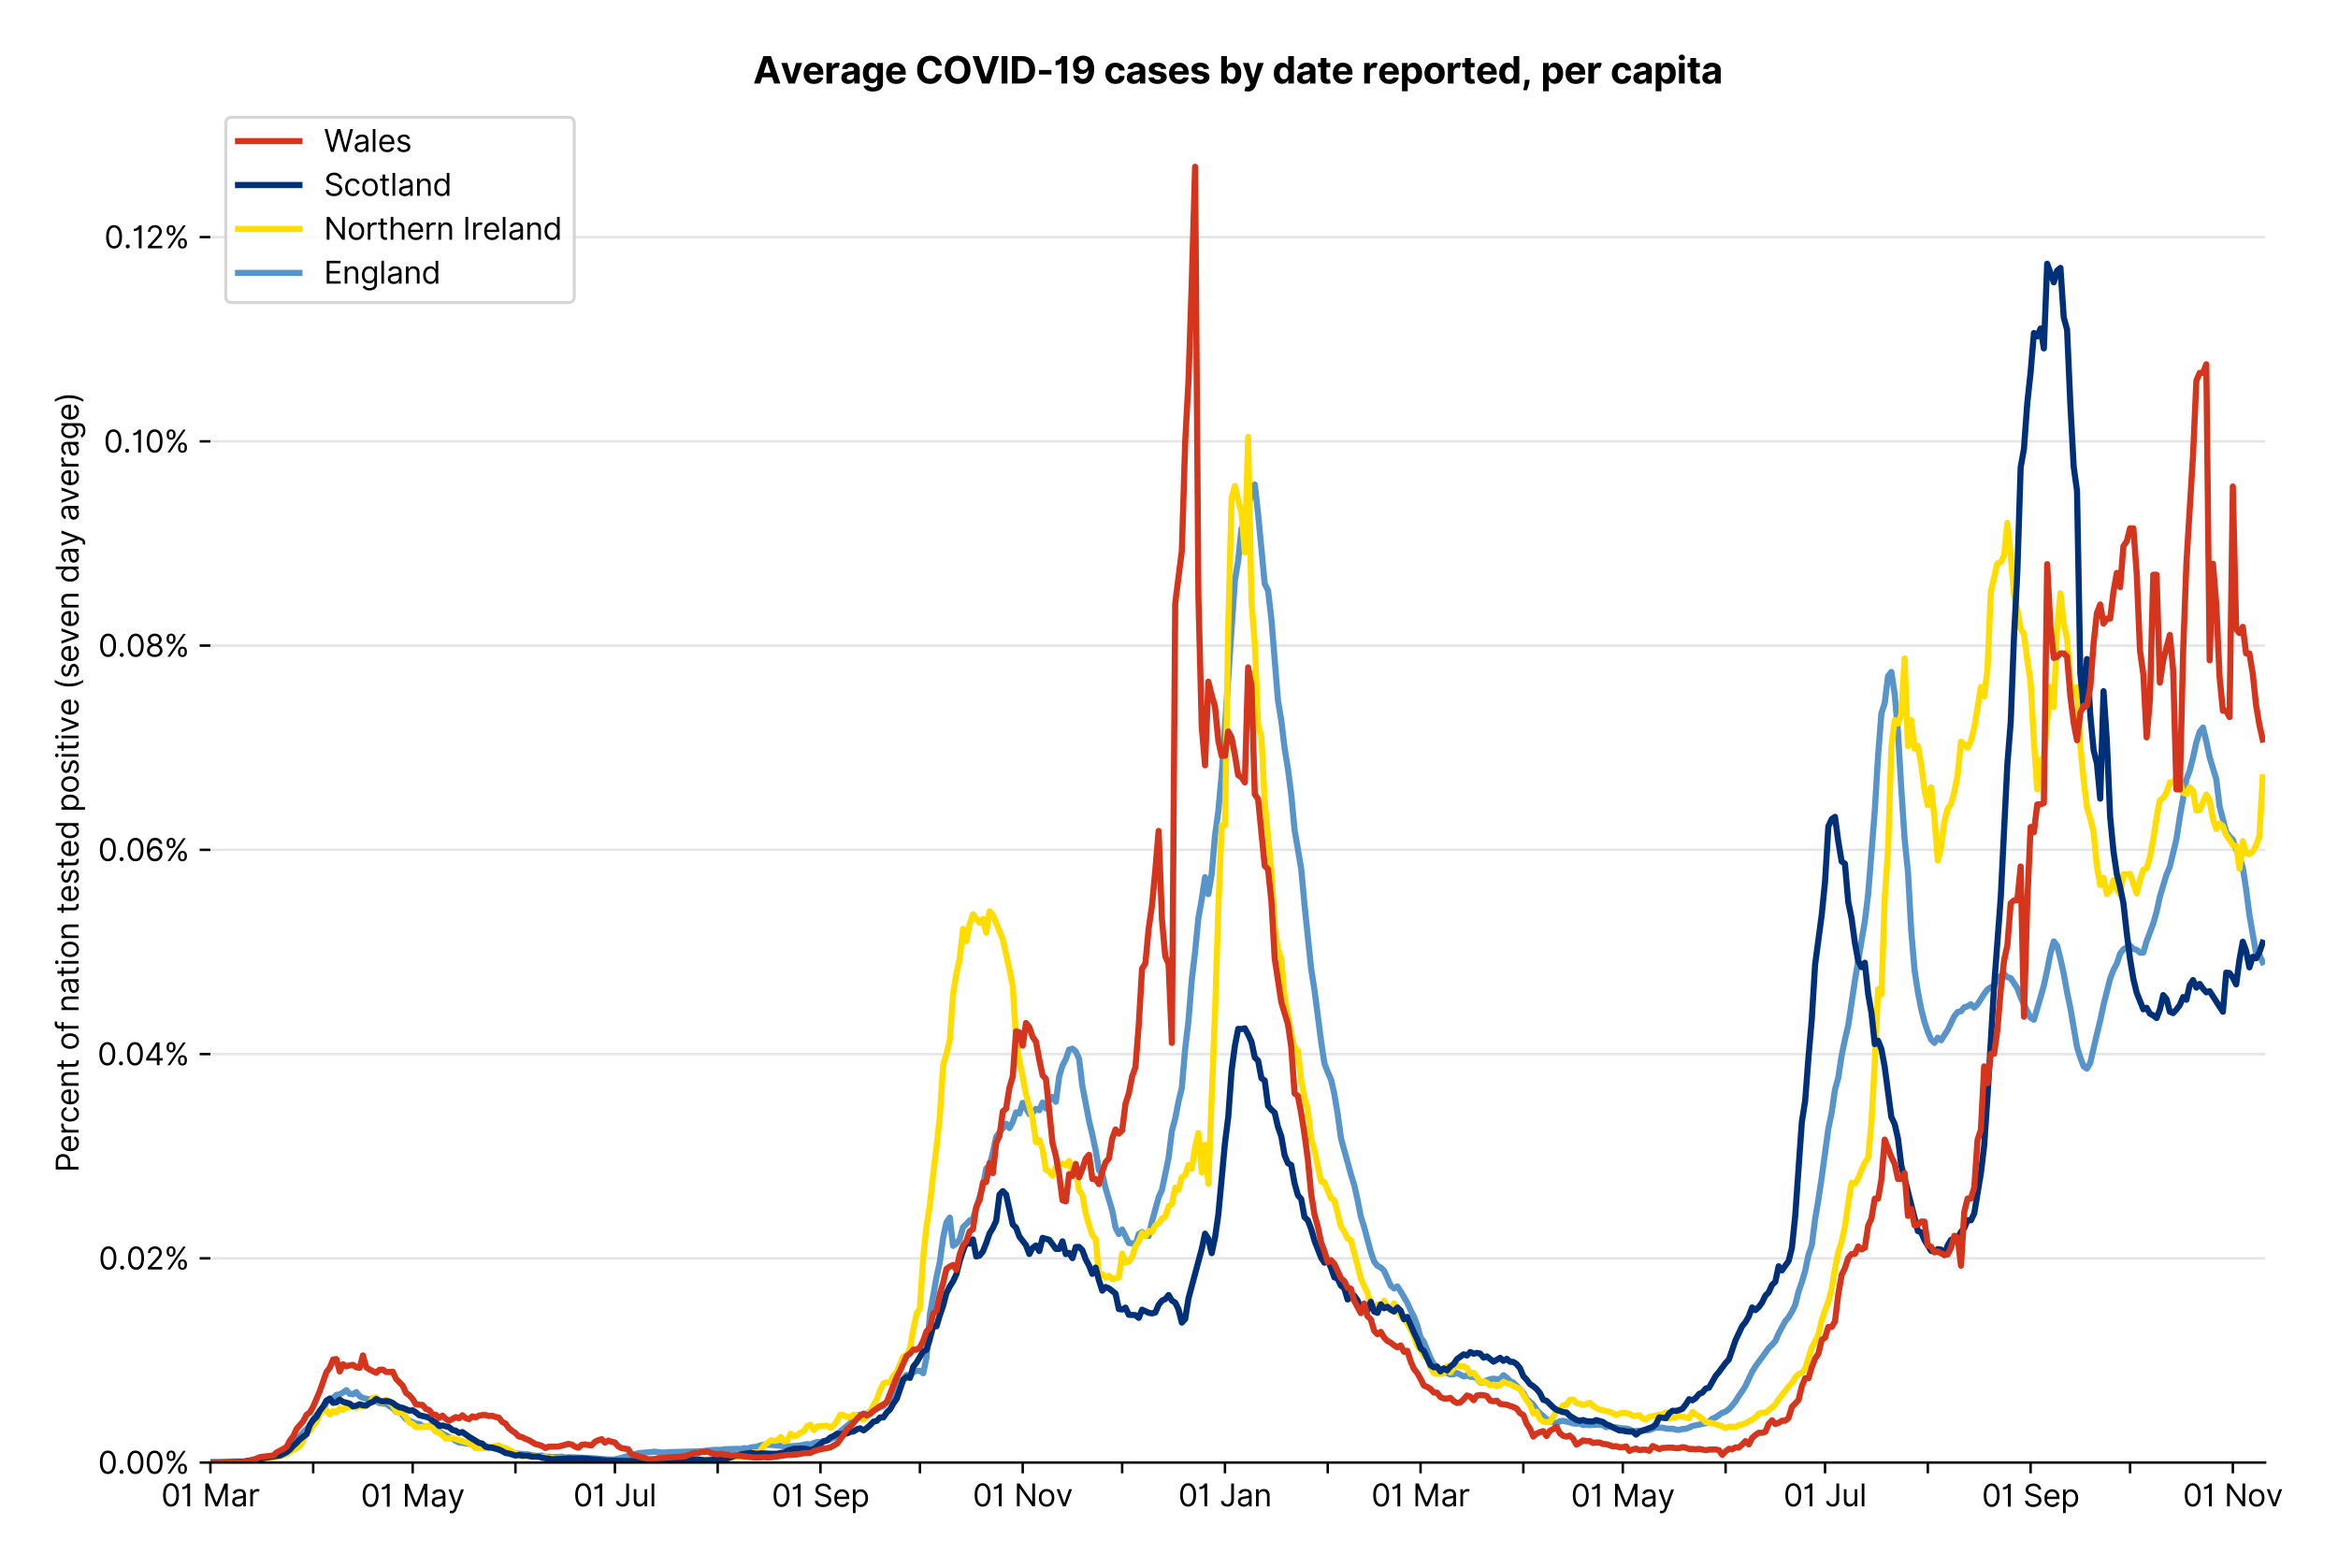 <?xml version="1.0" encoding="utf-8" standalone="no"?>
<!DOCTYPE svg PUBLIC "-//W3C//DTD SVG 1.1//EN"
  "http://www.w3.org/Graphics/SVG/1.1/DTD/svg11.dtd">
<svg version="1.1" viewBox="0 0 761.946 511.234" xmlns="http://www.w3.org/2000/svg" xmlns:xlink="http://www.w3.org/1999/xlink">
 <defs>
  <style type="text/css">*{stroke-linecap:butt;stroke-linejoin:round;}</style>
 </defs>
 <g id="figure_1">
  <g id="patch_1">
   <path d="M 0 511.234 
L 761.946 511.234 
L 761.946 0 
L 0 0 
z
" style="fill:#ffffff;"/>
  </g>
  <g id="axes_1">
   <g id="patch_2">
    <path d="M 68.575 476.745 
L 738.175 476.745 
L 738.175 33.225 
L 68.575 33.225 
z
" style="fill:#ffffff;"/>
   </g>
   <g id="matplotlib.axis_1">
    <g id="xtick_1">
     <g id="line2d_1">
      <defs>
       <path d="M 0 0 
L 0 3.5 
" id="m7b3f410122" style="stroke:#000000;stroke-width:0.8;"/>
      </defs>
      <g>
       <use style="stroke:#000000;stroke-width:0.8;" x="68.575" xlink:href="#m7b3f410122" y="476.745"/>
      </g>
     </g>
     <g id="text_1">
      <!-- 01 Mar -->
      <g transform="translate(52.538 491.018)scale(0.1 -0.1)">
       <defs>
        <path d="M 2000 -64 
Q 1230 -64 806 561 
Q 382 1186 382 2327 
Q 382 3459 809 4088 
Q 1236 4718 2000 4718 
Q 2764 4718 3191 4088 
Q 3618 3459 3618 2327 
Q 3618 1186 3194 561 
Q 2771 -64 2000 -64 
z
M 2000 436 
Q 2509 436 2791 927 
Q 3073 1418 3073 2327 
Q 3073 3234 2789 3730 
Q 2505 4227 2000 4227 
Q 1496 4227 1211 3730 
Q 927 3234 927 2327 
Q 927 1418 1210 927 
Q 1493 436 2000 436 
z
" id="Inter-Regular-30" transform="scale(0.016)"/>
        <path d="M 1973 4655 
L 1973 0 
L 1409 0 
L 1409 3836 
L 1373 3836 
Q 1341 3773 1209 3692 
Q 1077 3611 868 3551 
Q 659 3491 391 3491 
L 391 3964 
Q 661 3964 859 4061 
Q 1057 4159 1190 4291 
Q 1323 4423 1392 4529 
Q 1461 4636 1473 4655 
L 1973 4655 
z
" id="Inter-Regular-31" transform="scale(0.016)"/>
        <path id="Inter-Regular-20" transform="scale(0.016)"/>
        <path d="M 564 4655 
L 1236 4655 
L 2818 791 
L 2873 791 
L 4455 4655 
L 5127 4655 
L 5127 0 
L 4600 0 
L 4600 3536 
L 4555 3536 
L 3100 0 
L 2591 0 
L 1136 3536 
L 1091 3536 
L 1091 0 
L 564 0 
L 564 4655 
z
" id="Inter-Regular-4d" transform="scale(0.016)"/>
        <path d="M 1518 -82 
Q 1186 -82 916 44 
Q 646 170 486 410 
Q 327 650 327 991 
Q 327 1291 445 1478 
Q 564 1666 761 1773 
Q 959 1880 1199 1933 
Q 1439 1986 1682 2018 
Q 2000 2059 2199 2080 
Q 2398 2102 2490 2154 
Q 2582 2207 2582 2336 
L 2582 2355 
Q 2582 2691 2399 2877 
Q 2216 3064 1846 3064 
Q 1461 3064 1243 2895 
Q 1025 2727 936 2536 
L 427 2718 
Q 564 3036 792 3214 
Q 1021 3393 1292 3464 
Q 1564 3536 1827 3536 
Q 1996 3536 2215 3496 
Q 2434 3457 2640 3334 
Q 2846 3211 2982 2963 
Q 3118 2716 3118 2300 
L 3118 0 
L 2582 0 
L 2582 473 
L 2555 473 
Q 2500 359 2373 229 
Q 2246 100 2034 9 
Q 1823 -82 1518 -82 
z
M 1600 400 
Q 1918 400 2137 525 
Q 2357 650 2469 847 
Q 2582 1045 2582 1264 
L 2582 1755 
Q 2548 1714 2433 1681 
Q 2318 1648 2169 1624 
Q 2021 1600 1881 1583 
Q 1741 1566 1655 1555 
Q 1446 1527 1265 1467 
Q 1084 1407 974 1287 
Q 864 1168 864 964 
Q 864 684 1072 542 
Q 1280 400 1600 400 
z
" id="Inter-Regular-61" transform="scale(0.016)"/>
        <path d="M 491 0 
L 491 3491 
L 1009 3491 
L 1009 2964 
L 1046 2964 
Q 1139 3223 1389 3384 
Q 1639 3545 1955 3545 
Q 2100 3545 2209 3511 
Q 2318 3477 2400 3418 
L 2218 2964 
Q 2161 2993 2085 3010 
Q 2009 3027 1909 3027 
Q 1527 3027 1277 2794 
Q 1027 2561 1027 2209 
L 1027 0 
L 491 0 
z
" id="Inter-Regular-72" transform="scale(0.016)"/>
       </defs>
       <use xlink:href="#Inter-Regular-30"/>
       <use x="62.5" xlink:href="#Inter-Regular-31"/>
       <use x="106.676" xlink:href="#Inter-Regular-20"/>
       <use x="134.801" xlink:href="#Inter-Regular-4d"/>
       <use x="225.994" xlink:href="#Inter-Regular-61"/>
       <use x="282.386" xlink:href="#Inter-Regular-72"/>
      </g>
     </g>
    </g>
    <g id="xtick_2">
     <g id="line2d_2">
      <g>
       <use style="stroke:#000000;stroke-width:0.8;" x="102.07" xlink:href="#m7b3f410122" y="476.745"/>
      </g>
     </g>
    </g>
    <g id="xtick_3">
     <g id="line2d_3">
      <g>
       <use style="stroke:#000000;stroke-width:0.8;" x="134.485" xlink:href="#m7b3f410122" y="476.745"/>
      </g>
     </g>
     <g id="text_2">
      <!-- 01 May -->
      <g transform="translate(117.582 491.117)scale(0.1 -0.1)">
       <defs>
        <path d="M 818 -1355 
Q 682 -1355 575 -1333 
Q 468 -1311 427 -1291 
L 564 -818 
Q 857 -893 1053 -814 
Q 1250 -736 1391 -345 
L 1509 -18 
L 218 3491 
L 800 3491 
L 1764 709 
L 1800 709 
L 2764 3491 
L 3346 3491 
L 1846 -564 
Q 1550 -1355 818 -1355 
z
" id="Inter-Regular-79" transform="scale(0.016)"/>
       </defs>
       <use xlink:href="#Inter-Regular-30"/>
       <use x="62.5" xlink:href="#Inter-Regular-31"/>
       <use x="106.676" xlink:href="#Inter-Regular-20"/>
       <use x="134.801" xlink:href="#Inter-Regular-4d"/>
       <use x="225.994" xlink:href="#Inter-Regular-61"/>
       <use x="282.386" xlink:href="#Inter-Regular-79"/>
      </g>
     </g>
    </g>
    <g id="xtick_4">
     <g id="line2d_4">
      <g>
       <use style="stroke:#000000;stroke-width:0.8;" x="167.98" xlink:href="#m7b3f410122" y="476.745"/>
      </g>
     </g>
    </g>
    <g id="xtick_5">
     <g id="line2d_5">
      <g>
       <use style="stroke:#000000;stroke-width:0.8;" x="200.395" xlink:href="#m7b3f410122" y="476.745"/>
      </g>
     </g>
     <g id="text_3">
      <!-- 01 Jul -->
      <g transform="translate(186.851 491.018)scale(0.1 -0.1)">
       <defs>
        <path d="M 2346 4655 
L 2909 4655 
L 2909 1327 
Q 2909 657 2549 296 
Q 2189 -64 1582 -64 
Q 1200 -64 902 76 
Q 605 216 434 475 
Q 264 734 264 1091 
L 818 1091 
Q 818 795 1034 615 
Q 1250 436 1582 436 
Q 1948 436 2147 664 
Q 2346 893 2346 1327 
L 2346 4655 
z
" id="Inter-Regular-4a" transform="scale(0.016)"/>
        <path d="M 2691 1427 
L 2691 3491 
L 3227 3491 
L 3227 0 
L 2691 0 
L 2691 591 
L 2655 591 
Q 2532 325 2273 140 
Q 2014 -45 1618 -45 
Q 1127 -45 809 280 
Q 491 605 491 1273 
L 491 3491 
L 1027 3491 
L 1027 1309 
Q 1027 927 1242 700 
Q 1457 473 1791 473 
Q 1991 473 2199 575 
Q 2407 677 2549 888 
Q 2691 1100 2691 1427 
z
" id="Inter-Regular-75" transform="scale(0.016)"/>
        <path d="M 1027 4655 
L 1027 0 
L 491 0 
L 491 4655 
L 1027 4655 
z
" id="Inter-Regular-6c" transform="scale(0.016)"/>
       </defs>
       <use xlink:href="#Inter-Regular-30"/>
       <use x="62.5" xlink:href="#Inter-Regular-31"/>
       <use x="106.676" xlink:href="#Inter-Regular-20"/>
       <use x="134.801" xlink:href="#Inter-Regular-4a"/>
       <use x="189.063" xlink:href="#Inter-Regular-75"/>
       <use x="247.159" xlink:href="#Inter-Regular-6c"/>
      </g>
     </g>
    </g>
    <g id="xtick_6">
     <g id="line2d_6">
      <g>
       <use style="stroke:#000000;stroke-width:0.8;" x="233.89" xlink:href="#m7b3f410122" y="476.745"/>
      </g>
     </g>
    </g>
    <g id="xtick_7">
     <g id="line2d_7">
      <g>
       <use style="stroke:#000000;stroke-width:0.8;" x="267.386" xlink:href="#m7b3f410122" y="476.745"/>
      </g>
     </g>
     <g id="text_4">
      <!-- 01 Sep -->
      <g transform="translate(251.498 491.117)scale(0.1 -0.1)">
       <defs>
        <path d="M 3109 3491 
Q 3068 3836 2777 4027 
Q 2486 4218 2064 4218 
Q 1600 4218 1318 3999 
Q 1036 3780 1036 3445 
Q 1036 3195 1189 3042 
Q 1343 2889 1553 2803 
Q 1764 2718 1936 2673 
L 2409 2545 
Q 2591 2498 2815 2414 
Q 3039 2330 3244 2185 
Q 3450 2041 3584 1816 
Q 3718 1591 3718 1264 
Q 3718 886 3521 581 
Q 3325 277 2949 97 
Q 2573 -82 2036 -82 
Q 1286 -82 845 272 
Q 405 627 364 1200 
L 946 1200 
Q 968 936 1124 764 
Q 1280 593 1519 510 
Q 1759 427 2036 427 
Q 2359 427 2616 533 
Q 2873 639 3023 828 
Q 3173 1018 3173 1273 
Q 3173 1505 3043 1650 
Q 2914 1795 2702 1886 
Q 2491 1977 2246 2045 
L 1673 2209 
Q 1127 2366 809 2657 
Q 491 2948 491 3418 
Q 491 3809 703 4101 
Q 916 4393 1276 4555 
Q 1636 4718 2082 4718 
Q 2532 4718 2882 4558 
Q 3232 4398 3437 4120 
Q 3643 3843 3655 3491 
L 3109 3491 
z
" id="Inter-Regular-53" transform="scale(0.016)"/>
        <path d="M 1955 -73 
Q 1450 -73 1085 151 
Q 721 375 524 778 
Q 327 1182 327 1718 
Q 327 2255 524 2665 
Q 721 3075 1074 3305 
Q 1427 3536 1900 3536 
Q 2173 3536 2439 3445 
Q 2705 3355 2923 3151 
Q 3141 2948 3270 2614 
Q 3400 2280 3400 1791 
L 3400 1564 
L 866 1564 
Q 884 1005 1183 707 
Q 1482 409 1955 409 
Q 2271 409 2498 545 
Q 2725 682 2827 955 
L 3346 809 
Q 3223 414 2854 170 
Q 2486 -73 1955 -73 
z
M 866 2027 
L 2855 2027 
Q 2855 2470 2595 2762 
Q 2336 3055 1900 3055 
Q 1593 3055 1368 2911 
Q 1143 2768 1013 2533 
Q 884 2298 866 2027 
z
" id="Inter-Regular-65" transform="scale(0.016)"/>
        <path d="M 491 -1309 
L 491 3491 
L 1009 3491 
L 1009 2936 
L 1073 2936 
Q 1132 3027 1237 3169 
Q 1343 3311 1542 3423 
Q 1741 3536 2082 3536 
Q 2523 3536 2859 3315 
Q 3196 3095 3384 2690 
Q 3573 2286 3573 1736 
Q 3573 1182 3384 776 
Q 3196 370 2861 148 
Q 2527 -73 2091 -73 
Q 1755 -73 1552 39 
Q 1350 152 1241 296 
Q 1132 441 1073 536 
L 1027 536 
L 1027 -1309 
L 491 -1309 
z
M 1018 1745 
Q 1018 1152 1276 780 
Q 1534 409 2018 409 
Q 2355 409 2581 587 
Q 2807 766 2921 1069 
Q 3036 1373 3036 1745 
Q 3036 2114 2923 2410 
Q 2811 2707 2585 2881 
Q 2359 3055 2018 3055 
Q 1527 3055 1272 2693 
Q 1018 2332 1018 1745 
z
" id="Inter-Regular-70" transform="scale(0.016)"/>
       </defs>
       <use xlink:href="#Inter-Regular-30"/>
       <use x="62.5" xlink:href="#Inter-Regular-31"/>
       <use x="106.676" xlink:href="#Inter-Regular-20"/>
       <use x="134.801" xlink:href="#Inter-Regular-53"/>
       <use x="198.58" xlink:href="#Inter-Regular-65"/>
       <use x="256.818" xlink:href="#Inter-Regular-70"/>
      </g>
     </g>
    </g>
    <g id="xtick_8">
     <g id="line2d_8">
      <g>
       <use style="stroke:#000000;stroke-width:0.8;" x="299.8" xlink:href="#m7b3f410122" y="476.745"/>
      </g>
     </g>
    </g>
    <g id="xtick_9">
     <g id="line2d_9">
      <g>
       <use style="stroke:#000000;stroke-width:0.8;" x="333.296" xlink:href="#m7b3f410122" y="476.745"/>
      </g>
     </g>
     <g id="text_5">
      <!-- 01 Nov -->
      <g transform="translate(317.024 491.018)scale(0.1 -0.1)">
       <defs>
        <path d="M 4255 4655 
L 4255 0 
L 3709 0 
L 1173 3655 
L 1127 3655 
L 1127 0 
L 564 0 
L 564 4655 
L 1109 4655 
L 3655 991 
L 3700 991 
L 3700 4655 
L 4255 4655 
z
" id="Inter-Regular-4e" transform="scale(0.016)"/>
        <path d="M 1909 -73 
Q 1436 -73 1080 152 
Q 725 377 526 781 
Q 327 1186 327 1727 
Q 327 2273 526 2679 
Q 725 3086 1080 3311 
Q 1436 3536 1909 3536 
Q 2382 3536 2737 3311 
Q 3093 3086 3292 2679 
Q 3491 2273 3491 1727 
Q 3491 1186 3292 781 
Q 3093 377 2737 152 
Q 2382 -73 1909 -73 
z
M 1909 409 
Q 2268 409 2500 593 
Q 2732 777 2843 1077 
Q 2955 1377 2955 1727 
Q 2955 2077 2843 2379 
Q 2732 2682 2500 2868 
Q 2268 3055 1909 3055 
Q 1550 3055 1318 2868 
Q 1086 2682 975 2379 
Q 864 2077 864 1727 
Q 864 1377 975 1077 
Q 1086 777 1318 593 
Q 1550 409 1909 409 
z
" id="Inter-Regular-6f" transform="scale(0.016)"/>
        <path d="M 3346 3491 
L 2055 0 
L 1509 0 
L 218 3491 
L 800 3491 
L 1764 709 
L 1800 709 
L 2764 3491 
L 3346 3491 
z
" id="Inter-Regular-76" transform="scale(0.016)"/>
       </defs>
       <use xlink:href="#Inter-Regular-30"/>
       <use x="62.5" xlink:href="#Inter-Regular-31"/>
       <use x="106.676" xlink:href="#Inter-Regular-20"/>
       <use x="134.801" xlink:href="#Inter-Regular-4e"/>
       <use x="210.085" xlink:href="#Inter-Regular-6f"/>
       <use x="269.744" xlink:href="#Inter-Regular-76"/>
      </g>
     </g>
    </g>
    <g id="xtick_10">
     <g id="line2d_10">
      <g>
       <use style="stroke:#000000;stroke-width:0.8;" x="365.71" xlink:href="#m7b3f410122" y="476.745"/>
      </g>
     </g>
    </g>
    <g id="xtick_11">
     <g id="line2d_11">
      <g>
       <use style="stroke:#000000;stroke-width:0.8;" x="399.206" xlink:href="#m7b3f410122" y="476.745"/>
      </g>
     </g>
     <g id="text_6">
      <!-- 01 Jan -->
      <g transform="translate(384.006 491.018)scale(0.1 -0.1)">
       <defs>
        <path d="M 1027 2100 
L 1027 0 
L 491 0 
L 491 3491 
L 1009 3491 
L 1009 2945 
L 1055 2945 
Q 1177 3211 1427 3373 
Q 1677 3536 2073 3536 
Q 2602 3536 2928 3211 
Q 3255 2886 3255 2218 
L 3255 0 
L 2718 0 
L 2718 2182 
Q 2718 2593 2504 2824 
Q 2291 3055 1918 3055 
Q 1534 3055 1280 2806 
Q 1027 2557 1027 2100 
z
" id="Inter-Regular-6e" transform="scale(0.016)"/>
       </defs>
       <use xlink:href="#Inter-Regular-30"/>
       <use x="62.5" xlink:href="#Inter-Regular-31"/>
       <use x="106.676" xlink:href="#Inter-Regular-20"/>
       <use x="134.801" xlink:href="#Inter-Regular-4a"/>
       <use x="189.063" xlink:href="#Inter-Regular-61"/>
       <use x="245.455" xlink:href="#Inter-Regular-6e"/>
      </g>
     </g>
    </g>
    <g id="xtick_12">
     <g id="line2d_12">
      <g>
       <use style="stroke:#000000;stroke-width:0.8;" x="432.701" xlink:href="#m7b3f410122" y="476.745"/>
      </g>
     </g>
    </g>
    <g id="xtick_13">
     <g id="line2d_13">
      <g>
       <use style="stroke:#000000;stroke-width:0.8;" x="462.955" xlink:href="#m7b3f410122" y="476.745"/>
      </g>
     </g>
     <g id="text_7">
      <!-- 01 Mar -->
      <g transform="translate(446.918 491.018)scale(0.1 -0.1)">
       <use xlink:href="#Inter-Regular-30"/>
       <use x="62.5" xlink:href="#Inter-Regular-31"/>
       <use x="106.676" xlink:href="#Inter-Regular-20"/>
       <use x="134.801" xlink:href="#Inter-Regular-4d"/>
       <use x="225.994" xlink:href="#Inter-Regular-61"/>
       <use x="282.386" xlink:href="#Inter-Regular-72"/>
      </g>
     </g>
    </g>
    <g id="xtick_14">
     <g id="line2d_14">
      <g>
       <use style="stroke:#000000;stroke-width:0.8;" x="496.45" xlink:href="#m7b3f410122" y="476.745"/>
      </g>
     </g>
    </g>
    <g id="xtick_15">
     <g id="line2d_15">
      <g>
       <use style="stroke:#000000;stroke-width:0.8;" x="528.865" xlink:href="#m7b3f410122" y="476.745"/>
      </g>
     </g>
     <g id="text_8">
      <!-- 01 May -->
      <g transform="translate(511.961 491.117)scale(0.1 -0.1)">
       <use xlink:href="#Inter-Regular-30"/>
       <use x="62.5" xlink:href="#Inter-Regular-31"/>
       <use x="106.676" xlink:href="#Inter-Regular-20"/>
       <use x="134.801" xlink:href="#Inter-Regular-4d"/>
       <use x="225.994" xlink:href="#Inter-Regular-61"/>
       <use x="282.386" xlink:href="#Inter-Regular-79"/>
      </g>
     </g>
    </g>
    <g id="xtick_16">
     <g id="line2d_16">
      <g>
       <use style="stroke:#000000;stroke-width:0.8;" x="562.36" xlink:href="#m7b3f410122" y="476.745"/>
      </g>
     </g>
    </g>
    <g id="xtick_17">
     <g id="line2d_17">
      <g>
       <use style="stroke:#000000;stroke-width:0.8;" x="594.775" xlink:href="#m7b3f410122" y="476.745"/>
      </g>
     </g>
     <g id="text_9">
      <!-- 01 Jul -->
      <g transform="translate(581.231 491.018)scale(0.1 -0.1)">
       <use xlink:href="#Inter-Regular-30"/>
       <use x="62.5" xlink:href="#Inter-Regular-31"/>
       <use x="106.676" xlink:href="#Inter-Regular-20"/>
       <use x="134.801" xlink:href="#Inter-Regular-4a"/>
       <use x="189.063" xlink:href="#Inter-Regular-75"/>
       <use x="247.159" xlink:href="#Inter-Regular-6c"/>
      </g>
     </g>
    </g>
    <g id="xtick_18">
     <g id="line2d_18">
      <g>
       <use style="stroke:#000000;stroke-width:0.8;" x="628.27" xlink:href="#m7b3f410122" y="476.745"/>
      </g>
     </g>
    </g>
    <g id="xtick_19">
     <g id="line2d_19">
      <g>
       <use style="stroke:#000000;stroke-width:0.8;" x="661.765" xlink:href="#m7b3f410122" y="476.745"/>
      </g>
     </g>
     <g id="text_10">
      <!-- 01 Sep -->
      <g transform="translate(645.878 491.117)scale(0.1 -0.1)">
       <use xlink:href="#Inter-Regular-30"/>
       <use x="62.5" xlink:href="#Inter-Regular-31"/>
       <use x="106.676" xlink:href="#Inter-Regular-20"/>
       <use x="134.801" xlink:href="#Inter-Regular-53"/>
       <use x="198.58" xlink:href="#Inter-Regular-65"/>
       <use x="256.818" xlink:href="#Inter-Regular-70"/>
      </g>
     </g>
    </g>
    <g id="xtick_20">
     <g id="line2d_20">
      <g>
       <use style="stroke:#000000;stroke-width:0.8;" x="694.18" xlink:href="#m7b3f410122" y="476.745"/>
      </g>
     </g>
    </g>
    <g id="xtick_21">
     <g id="line2d_21">
      <g>
       <use style="stroke:#000000;stroke-width:0.8;" x="727.675" xlink:href="#m7b3f410122" y="476.745"/>
      </g>
     </g>
     <g id="text_11">
      <!-- 01 Nov -->
      <g transform="translate(711.404 491.018)scale(0.1 -0.1)">
       <use xlink:href="#Inter-Regular-30"/>
       <use x="62.5" xlink:href="#Inter-Regular-31"/>
       <use x="106.676" xlink:href="#Inter-Regular-20"/>
       <use x="134.801" xlink:href="#Inter-Regular-4e"/>
       <use x="210.085" xlink:href="#Inter-Regular-6f"/>
       <use x="269.744" xlink:href="#Inter-Regular-76"/>
      </g>
     </g>
    </g>
   </g>
   <g id="matplotlib.axis_2">
    <g id="ytick_1">
     <g id="line2d_22">
      <path clip-path="url(#pf41505fcd6)" d="M 68.575 476.745 
L 738.175 476.745 
" style="fill:none;stroke:#e5e5e5;stroke-linecap:square;stroke-width:0.8;"/>
     </g>
     <g id="line2d_23">
      <defs>
       <path d="M 0 0 
L -3.5 0 
" id="m981c7fabce" style="stroke:#000000;stroke-width:0.8;"/>
      </defs>
      <g>
       <use style="stroke:#000000;stroke-width:0.8;" x="68.575" xlink:href="#m981c7fabce" y="476.745"/>
      </g>
     </g>
     <g id="text_12">
      <!-- 0.00% -->
      <g transform="translate(31.944 480.382)scale(0.1 -0.1)">
       <defs>
        <path d="M 882 -36 
Q 714 -36 593 84 
Q 473 205 473 373 
Q 473 541 593 661 
Q 714 782 882 782 
Q 1050 782 1170 661 
Q 1291 541 1291 373 
Q 1291 205 1170 84 
Q 1050 -36 882 -36 
z
" id="Inter-Regular-2e" transform="scale(0.016)"/>
        <path d="M 2855 873 
L 2855 1118 
Q 2855 1373 2960 1585 
Q 3066 1798 3269 1926 
Q 3473 2055 3764 2055 
Q 4059 2055 4259 1926 
Q 4459 1798 4561 1585 
Q 4664 1373 4664 1118 
L 4664 873 
Q 4664 618 4560 405 
Q 4457 193 4256 64 
Q 4055 -64 3764 -64 
Q 3468 -64 3266 64 
Q 3064 193 2959 405 
Q 2855 618 2855 873 
z
M 536 3536 
L 536 3782 
Q 536 4036 642 4248 
Q 748 4461 951 4589 
Q 1155 4718 1446 4718 
Q 1741 4718 1941 4589 
Q 2141 4461 2243 4248 
Q 2346 4036 2346 3782 
L 2346 3536 
Q 2346 3282 2242 3069 
Q 2139 2857 1937 2728 
Q 1736 2600 1446 2600 
Q 1150 2600 948 2728 
Q 746 2857 641 3069 
Q 536 3282 536 3536 
z
M 709 0 
L 3909 4655 
L 4427 4655 
L 1227 0 
L 709 0 
z
M 3318 1118 
L 3318 873 
Q 3318 661 3418 494 
Q 3518 327 3764 327 
Q 4002 327 4101 494 
Q 4200 661 4200 873 
L 4200 1118 
Q 4200 1330 4104 1497 
Q 4009 1664 3764 1664 
Q 3525 1664 3421 1497 
Q 3318 1330 3318 1118 
z
M 1000 3782 
L 1000 3536 
Q 1000 3325 1100 3158 
Q 1200 2991 1446 2991 
Q 1684 2991 1783 3158 
Q 1882 3325 1882 3536 
L 1882 3782 
Q 1882 3993 1786 4160 
Q 1691 4327 1446 4327 
Q 1207 4327 1103 4160 
Q 1000 3993 1000 3782 
z
" id="Inter-Regular-25" transform="scale(0.016)"/>
       </defs>
       <use xlink:href="#Inter-Regular-30"/>
       <use x="62.5" xlink:href="#Inter-Regular-2e"/>
       <use x="90.057" xlink:href="#Inter-Regular-30"/>
       <use x="152.557" xlink:href="#Inter-Regular-30"/>
       <use x="215.057" xlink:href="#Inter-Regular-25"/>
      </g>
     </g>
    </g>
    <g id="ytick_2">
     <g id="line2d_24">
      <path clip-path="url(#pf41505fcd6)" d="M 68.575 410.168 
L 738.175 410.168 
" style="fill:none;stroke:#e5e5e5;stroke-linecap:square;stroke-width:0.8;"/>
     </g>
     <g id="line2d_25">
      <g>
       <use style="stroke:#000000;stroke-width:0.8;" x="68.575" xlink:href="#m981c7fabce" y="410.168"/>
      </g>
     </g>
     <g id="text_13">
      <!-- 0.02% -->
      <g transform="translate(32.142 413.805)scale(0.1 -0.1)">
       <defs>
        <path d="M 482 0 
L 482 409 
L 2018 2091 
Q 2289 2386 2464 2605 
Q 2639 2825 2724 3019 
Q 2809 3214 2809 3427 
Q 2809 3795 2553 4011 
Q 2298 4227 1918 4227 
Q 1514 4227 1275 3985 
Q 1036 3743 1036 3345 
L 500 3345 
Q 500 3755 688 4064 
Q 877 4373 1203 4545 
Q 1530 4718 1936 4718 
Q 2346 4718 2661 4545 
Q 2977 4373 3156 4079 
Q 3336 3786 3336 3427 
Q 3336 3170 3244 2926 
Q 3152 2682 2926 2383 
Q 2700 2084 2300 1655 
L 1255 536 
L 1255 500 
L 3418 500 
L 3418 0 
L 482 0 
z
" id="Inter-Regular-32" transform="scale(0.016)"/>
       </defs>
       <use xlink:href="#Inter-Regular-30"/>
       <use x="62.5" xlink:href="#Inter-Regular-2e"/>
       <use x="90.057" xlink:href="#Inter-Regular-30"/>
       <use x="152.557" xlink:href="#Inter-Regular-32"/>
       <use x="213.068" xlink:href="#Inter-Regular-25"/>
      </g>
     </g>
    </g>
    <g id="ytick_3">
     <g id="line2d_26">
      <path clip-path="url(#pf41505fcd6)" d="M 68.575 343.591 
L 738.175 343.591 
" style="fill:none;stroke:#e5e5e5;stroke-linecap:square;stroke-width:0.8;"/>
     </g>
     <g id="line2d_27">
      <g>
       <use style="stroke:#000000;stroke-width:0.8;" x="68.575" xlink:href="#m981c7fabce" y="343.591"/>
      </g>
     </g>
     <g id="text_14">
      <!-- 0.04% -->
      <g transform="translate(31.773 347.228)scale(0.1 -0.1)">
       <defs>
        <path d="M 373 955 
L 373 1418 
L 2418 4655 
L 3100 4655 
L 3100 1455 
L 3736 1455 
L 3736 955 
L 3100 955 
L 3100 0 
L 2564 0 
L 2564 955 
L 373 955 
z
M 2564 1455 
L 2564 3936 
L 2527 3936 
L 982 1491 
L 982 1455 
L 2564 1455 
z
" id="Inter-Regular-34" transform="scale(0.016)"/>
       </defs>
       <use xlink:href="#Inter-Regular-30"/>
       <use x="62.5" xlink:href="#Inter-Regular-2e"/>
       <use x="90.057" xlink:href="#Inter-Regular-30"/>
       <use x="152.557" xlink:href="#Inter-Regular-34"/>
       <use x="216.761" xlink:href="#Inter-Regular-25"/>
      </g>
     </g>
    </g>
    <g id="ytick_4">
     <g id="line2d_28">
      <path clip-path="url(#pf41505fcd6)" d="M 68.575 277.014 
L 738.175 277.014 
" style="fill:none;stroke:#e5e5e5;stroke-linecap:square;stroke-width:0.8;"/>
     </g>
     <g id="line2d_29">
      <g>
       <use style="stroke:#000000;stroke-width:0.8;" x="68.575" xlink:href="#m981c7fabce" y="277.014"/>
      </g>
     </g>
     <g id="text_15">
      <!-- 0.06% -->
      <g transform="translate(31.958 280.651)scale(0.1 -0.1)">
       <defs>
        <path d="M 2027 -64 
Q 1741 -59 1454 45 
Q 1168 150 932 399 
Q 696 648 552 1074 
Q 409 1500 409 2145 
Q 409 3386 861 4056 
Q 1314 4727 2100 4727 
Q 2686 4727 3073 4384 
Q 3461 4041 3546 3491 
L 2991 3491 
Q 2914 3811 2691 4019 
Q 2468 4227 2100 4227 
Q 1559 4227 1249 3755 
Q 939 3284 936 2427 
L 973 2427 
Q 1164 2716 1461 2880 
Q 1759 3045 2118 3045 
Q 2518 3045 2850 2846 
Q 3182 2648 3382 2299 
Q 3582 1950 3582 1500 
Q 3582 1068 3389 710 
Q 3196 352 2847 142 
Q 2498 -68 2027 -64 
z
M 2027 436 
Q 2314 436 2542 579 
Q 2771 723 2903 964 
Q 3036 1205 3036 1500 
Q 3036 1789 2908 2026 
Q 2780 2264 2556 2404 
Q 2332 2545 2046 2545 
Q 1757 2545 1525 2397 
Q 1293 2250 1157 2010 
Q 1021 1770 1018 1491 
Q 1018 1214 1149 973 
Q 1280 732 1508 584 
Q 1736 436 2027 436 
z
" id="Inter-Regular-36" transform="scale(0.016)"/>
       </defs>
       <use xlink:href="#Inter-Regular-30"/>
       <use x="62.5" xlink:href="#Inter-Regular-2e"/>
       <use x="90.057" xlink:href="#Inter-Regular-30"/>
       <use x="152.557" xlink:href="#Inter-Regular-36"/>
       <use x="214.915" xlink:href="#Inter-Regular-25"/>
      </g>
     </g>
    </g>
    <g id="ytick_5">
     <g id="line2d_30">
      <path clip-path="url(#pf41505fcd6)" d="M 68.575 210.437 
L 738.175 210.437 
" style="fill:none;stroke:#e5e5e5;stroke-linecap:square;stroke-width:0.8;"/>
     </g>
     <g id="line2d_31">
      <g>
       <use style="stroke:#000000;stroke-width:0.8;" x="68.575" xlink:href="#m981c7fabce" y="210.437"/>
      </g>
     </g>
     <g id="text_16">
      <!-- 0.08% -->
      <g transform="translate(32.028 214.074)scale(0.1 -0.1)">
       <defs>
        <path d="M 1973 -64 
Q 1505 -64 1147 103 
Q 789 270 589 564 
Q 389 859 391 1236 
Q 389 1532 507 1783 
Q 625 2034 830 2203 
Q 1036 2373 1291 2418 
L 1291 2445 
Q 957 2532 759 2821 
Q 561 3111 564 3482 
Q 561 3836 743 4115 
Q 925 4395 1244 4556 
Q 1564 4718 1973 4718 
Q 2377 4718 2695 4556 
Q 3014 4395 3197 4115 
Q 3380 3836 3382 3482 
Q 3380 3111 3181 2821 
Q 2982 2532 2655 2445 
L 2655 2418 
Q 2907 2373 3109 2203 
Q 3311 2034 3431 1783 
Q 3552 1532 3555 1236 
Q 3552 859 3351 564 
Q 3150 270 2794 103 
Q 2439 -64 1973 -64 
z
M 1973 436 
Q 2446 436 2722 662 
Q 2998 889 3000 1264 
Q 2998 1527 2864 1729 
Q 2730 1932 2499 2048 
Q 2268 2164 1973 2164 
Q 1675 2164 1442 2048 
Q 1209 1932 1076 1729 
Q 943 1527 946 1264 
Q 943 889 1218 662 
Q 1493 436 1973 436 
z
M 1973 2645 
Q 2348 2645 2591 2864 
Q 2834 3084 2836 3445 
Q 2834 3800 2596 4013 
Q 2359 4227 1973 4227 
Q 1582 4227 1344 4013 
Q 1107 3800 1109 3445 
Q 1107 3084 1349 2864 
Q 1591 2645 1973 2645 
z
" id="Inter-Regular-38" transform="scale(0.016)"/>
       </defs>
       <use xlink:href="#Inter-Regular-30"/>
       <use x="62.5" xlink:href="#Inter-Regular-2e"/>
       <use x="90.057" xlink:href="#Inter-Regular-30"/>
       <use x="152.557" xlink:href="#Inter-Regular-38"/>
       <use x="214.205" xlink:href="#Inter-Regular-25"/>
      </g>
     </g>
    </g>
    <g id="ytick_6">
     <g id="line2d_32">
      <path clip-path="url(#pf41505fcd6)" d="M 68.575 143.86 
L 738.175 143.86 
" style="fill:none;stroke:#e5e5e5;stroke-linecap:square;stroke-width:0.8;"/>
     </g>
     <g id="line2d_33">
      <g>
       <use style="stroke:#000000;stroke-width:0.8;" x="68.575" xlink:href="#m981c7fabce" y="143.86"/>
      </g>
     </g>
     <g id="text_17">
      <!-- 0.10% -->
      <g transform="translate(33.777 147.497)scale(0.1 -0.1)">
       <use xlink:href="#Inter-Regular-30"/>
       <use x="62.5" xlink:href="#Inter-Regular-2e"/>
       <use x="90.057" xlink:href="#Inter-Regular-31"/>
       <use x="134.233" xlink:href="#Inter-Regular-30"/>
       <use x="196.733" xlink:href="#Inter-Regular-25"/>
      </g>
     </g>
    </g>
    <g id="ytick_7">
     <g id="line2d_34">
      <path clip-path="url(#pf41505fcd6)" d="M 68.575 77.284 
L 738.175 77.284 
" style="fill:none;stroke:#e5e5e5;stroke-linecap:square;stroke-width:0.8;"/>
     </g>
     <g id="line2d_35">
      <g>
       <use style="stroke:#000000;stroke-width:0.8;" x="68.575" xlink:href="#m981c7fabce" y="77.284"/>
      </g>
     </g>
     <g id="text_18">
      <!-- 0.12% -->
      <g transform="translate(33.975 80.92)scale(0.1 -0.1)">
       <use xlink:href="#Inter-Regular-30"/>
       <use x="62.5" xlink:href="#Inter-Regular-2e"/>
       <use x="90.057" xlink:href="#Inter-Regular-31"/>
       <use x="134.233" xlink:href="#Inter-Regular-32"/>
       <use x="194.744" xlink:href="#Inter-Regular-25"/>
      </g>
     </g>
    </g>
    <g id="text_19">
     <!-- Percent of nation tested positive (seven day average) -->
     <g transform="translate(25.614 382.124)rotate(-90)scale(0.1 -0.1)">
      <defs>
       <path d="M 564 0 
L 564 4655 
L 2136 4655 
Q 2684 4655 3033 4458 
Q 3382 4261 3550 3927 
Q 3718 3593 3718 3182 
Q 3718 2770 3551 2434 
Q 3384 2098 3036 1899 
Q 2689 1700 2146 1700 
L 1127 1700 
L 1127 0 
L 564 0 
z
M 1127 2200 
L 2127 2200 
Q 2689 2200 2926 2482 
Q 3164 2764 3164 3182 
Q 3164 3602 2925 3878 
Q 2686 4155 2118 4155 
L 1127 4155 
L 1127 2200 
z
" id="Inter-Regular-50" transform="scale(0.016)"/>
       <path d="M 1909 -73 
Q 1418 -73 1063 159 
Q 709 391 518 798 
Q 327 1205 327 1727 
Q 327 2259 524 2667 
Q 721 3075 1074 3305 
Q 1427 3536 1900 3536 
Q 2268 3536 2563 3400 
Q 2859 3264 3047 3018 
Q 3236 2773 3282 2445 
L 2746 2445 
Q 2684 2684 2474 2869 
Q 2264 3055 1909 3055 
Q 1439 3055 1151 2697 
Q 864 2339 864 1745 
Q 864 1139 1148 774 
Q 1432 409 1909 409 
Q 2223 409 2447 570 
Q 2671 732 2746 1018 
L 3282 1018 
Q 3236 709 3058 462 
Q 2880 216 2588 71 
Q 2296 -73 1909 -73 
z
" id="Inter-Regular-63" transform="scale(0.016)"/>
       <path d="M 2009 3491 
L 2009 3036 
L 1264 3036 
L 1264 1000 
Q 1264 773 1331 660 
Q 1398 548 1503 510 
Q 1609 473 1727 473 
Q 1816 473 1873 483 
Q 1930 493 1964 500 
L 2073 18 
Q 2018 -2 1920 -23 
Q 1823 -45 1673 -45 
Q 1446 -45 1228 52 
Q 1011 150 869 350 
Q 727 550 727 855 
L 727 3036 
L 200 3036 
L 200 3491 
L 727 3491 
L 727 4327 
L 1264 4327 
L 1264 3491 
L 2009 3491 
z
" id="Inter-Regular-74" transform="scale(0.016)"/>
       <path d="M 2046 3491 
L 2046 3036 
L 1264 3036 
L 1264 0 
L 727 0 
L 727 3036 
L 164 3036 
L 164 3491 
L 727 3491 
L 727 3973 
Q 727 4273 868 4473 
Q 1009 4673 1234 4773 
Q 1459 4873 1709 4873 
Q 1907 4873 2032 4841 
Q 2157 4809 2218 4782 
L 2064 4318 
Q 2023 4332 1951 4352 
Q 1880 4373 1764 4373 
Q 1498 4373 1381 4239 
Q 1264 4105 1264 3845 
L 1264 3491 
L 2046 3491 
z
" id="Inter-Regular-66" transform="scale(0.016)"/>
       <path d="M 491 0 
L 491 3491 
L 1027 3491 
L 1027 0 
L 491 0 
z
M 764 4073 
Q 607 4073 494 4179 
Q 382 4286 382 4436 
Q 382 4586 494 4693 
Q 607 4800 764 4800 
Q 921 4800 1033 4693 
Q 1146 4586 1146 4436 
Q 1146 4286 1033 4179 
Q 921 4073 764 4073 
z
" id="Inter-Regular-69" transform="scale(0.016)"/>
       <path d="M 2964 2709 
L 2482 2573 
Q 2411 2755 2245 2914 
Q 2080 3073 1727 3073 
Q 1407 3073 1194 2926 
Q 982 2780 982 2555 
Q 982 2355 1127 2239 
Q 1273 2123 1582 2045 
L 2100 1918 
Q 3027 1691 3027 973 
Q 3027 673 2855 436 
Q 2684 200 2377 63 
Q 2071 -73 1664 -73 
Q 1130 -73 780 159 
Q 430 391 336 836 
L 846 964 
Q 989 400 1655 400 
Q 2030 400 2251 560 
Q 2473 720 2473 945 
Q 2473 1316 1955 1436 
L 1373 1573 
Q 893 1686 669 1926 
Q 446 2166 446 2527 
Q 446 2823 613 3050 
Q 780 3277 1069 3406 
Q 1359 3536 1727 3536 
Q 2246 3536 2542 3309 
Q 2839 3082 2964 2709 
z
" id="Inter-Regular-73" transform="scale(0.016)"/>
       <path d="M 1809 -73 
Q 1373 -73 1039 148 
Q 705 370 516 776 
Q 327 1182 327 1736 
Q 327 2286 516 2690 
Q 705 3095 1041 3315 
Q 1377 3536 1818 3536 
Q 2159 3536 2358 3423 
Q 2557 3311 2662 3169 
Q 2768 3027 2827 2936 
L 2873 2936 
L 2873 4655 
L 3409 4655 
L 3409 0 
L 2891 0 
L 2891 536 
L 2827 536 
Q 2768 441 2659 296 
Q 2550 152 2348 39 
Q 2146 -73 1809 -73 
z
M 1882 409 
Q 2366 409 2624 780 
Q 2882 1152 2882 1745 
Q 2882 2332 2627 2693 
Q 2373 3055 1882 3055 
Q 1541 3055 1315 2881 
Q 1089 2707 976 2410 
Q 864 2114 864 1745 
Q 864 1373 978 1069 
Q 1093 766 1319 587 
Q 1546 409 1882 409 
z
" id="Inter-Regular-64" transform="scale(0.016)"/>
       <path d="M 682 1964 
Q 682 2823 906 3544 
Q 1130 4266 1546 4873 
L 2018 4873 
Q 1800 4573 1623 4095 
Q 1446 3618 1341 3061 
Q 1236 2505 1236 1964 
Q 1236 1423 1341 866 
Q 1446 309 1623 -168 
Q 1800 -645 2018 -945 
L 1546 -945 
Q 1130 -339 906 383 
Q 682 1105 682 1964 
z
" id="Inter-Regular-28" transform="scale(0.016)"/>
       <path d="M 1900 -1382 
Q 1316 -1382 976 -1169 
Q 636 -957 473 -682 
L 900 -382 
Q 973 -477 1084 -601 
Q 1196 -725 1390 -817 
Q 1584 -909 1900 -909 
Q 2323 -909 2598 -704 
Q 2873 -500 2873 -64 
L 2873 645 
L 2827 645 
Q 2768 550 2660 410 
Q 2552 270 2351 162 
Q 2150 55 1809 55 
Q 1386 55 1051 255 
Q 716 455 521 836 
Q 327 1218 327 1764 
Q 327 2300 516 2699 
Q 705 3098 1041 3317 
Q 1377 3536 1818 3536 
Q 2159 3536 2360 3423 
Q 2561 3311 2669 3169 
Q 2777 3027 2836 2936 
L 2891 2936 
L 2891 3491 
L 3409 3491 
L 3409 -100 
Q 3409 -550 3205 -833 
Q 3002 -1116 2660 -1249 
Q 2318 -1382 1900 -1382 
z
M 1882 536 
Q 2366 536 2624 864 
Q 2882 1193 2882 1773 
Q 2882 2339 2627 2697 
Q 2373 3055 1882 3055 
Q 1541 3055 1315 2882 
Q 1089 2709 976 2418 
Q 864 2127 864 1773 
Q 864 1227 1120 881 
Q 1377 536 1882 536 
z
" id="Inter-Regular-67" transform="scale(0.016)"/>
       <path d="M 1638 1940 
Q 1638 1081 1414 359 
Q 1191 -362 775 -969 
L 302 -969 
Q 520 -669 697 -191 
Q 875 286 979 842 
Q 1084 1399 1084 1940 
Q 1084 2481 979 3038 
Q 875 3595 697 4072 
Q 520 4549 302 4849 
L 775 4849 
Q 1191 4243 1414 3521 
Q 1638 2799 1638 1940 
z
" id="Inter-Regular-29" transform="scale(0.016)"/>
      </defs>
      <use xlink:href="#Inter-Regular-50"/>
      <use x="63.494" xlink:href="#Inter-Regular-65"/>
      <use x="121.733" xlink:href="#Inter-Regular-72"/>
      <use x="160.085" xlink:href="#Inter-Regular-63"/>
      <use x="215.909" xlink:href="#Inter-Regular-65"/>
      <use x="274.148" xlink:href="#Inter-Regular-6e"/>
      <use x="332.671" xlink:href="#Inter-Regular-74"/>
      <use x="369.034" xlink:href="#Inter-Regular-20"/>
      <use x="397.159" xlink:href="#Inter-Regular-6f"/>
      <use x="456.818" xlink:href="#Inter-Regular-66"/>
      <use x="492.898" xlink:href="#Inter-Regular-20"/>
      <use x="521.023" xlink:href="#Inter-Regular-6e"/>
      <use x="579.546" xlink:href="#Inter-Regular-61"/>
      <use x="635.938" xlink:href="#Inter-Regular-74"/>
      <use x="672.301" xlink:href="#Inter-Regular-69"/>
      <use x="696.023" xlink:href="#Inter-Regular-6f"/>
      <use x="755.682" xlink:href="#Inter-Regular-6e"/>
      <use x="814.205" xlink:href="#Inter-Regular-20"/>
      <use x="842.33" xlink:href="#Inter-Regular-74"/>
      <use x="878.693" xlink:href="#Inter-Regular-65"/>
      <use x="936.932" xlink:href="#Inter-Regular-73"/>
      <use x="989.205" xlink:href="#Inter-Regular-74"/>
      <use x="1025.568" xlink:href="#Inter-Regular-65"/>
      <use x="1083.807" xlink:href="#Inter-Regular-64"/>
      <use x="1145.881" xlink:href="#Inter-Regular-20"/>
      <use x="1174.006" xlink:href="#Inter-Regular-70"/>
      <use x="1234.943" xlink:href="#Inter-Regular-6f"/>
      <use x="1294.602" xlink:href="#Inter-Regular-73"/>
      <use x="1346.875" xlink:href="#Inter-Regular-69"/>
      <use x="1370.597" xlink:href="#Inter-Regular-74"/>
      <use x="1406.96" xlink:href="#Inter-Regular-69"/>
      <use x="1430.682" xlink:href="#Inter-Regular-76"/>
      <use x="1486.364" xlink:href="#Inter-Regular-65"/>
      <use x="1544.603" xlink:href="#Inter-Regular-20"/>
      <use x="1572.728" xlink:href="#Inter-Regular-28"/>
      <use x="1608.949" xlink:href="#Inter-Regular-73"/>
      <use x="1661.222" xlink:href="#Inter-Regular-65"/>
      <use x="1719.46" xlink:href="#Inter-Regular-76"/>
      <use x="1775.142" xlink:href="#Inter-Regular-65"/>
      <use x="1833.381" xlink:href="#Inter-Regular-6e"/>
      <use x="1891.904" xlink:href="#Inter-Regular-20"/>
      <use x="1920.029" xlink:href="#Inter-Regular-64"/>
      <use x="1982.103" xlink:href="#Inter-Regular-61"/>
      <use x="2038.495" xlink:href="#Inter-Regular-79"/>
      <use x="2094.176" xlink:href="#Inter-Regular-20"/>
      <use x="2122.301" xlink:href="#Inter-Regular-61"/>
      <use x="2178.694" xlink:href="#Inter-Regular-76"/>
      <use x="2234.375" xlink:href="#Inter-Regular-65"/>
      <use x="2292.614" xlink:href="#Inter-Regular-72"/>
      <use x="2330.966" xlink:href="#Inter-Regular-61"/>
      <use x="2387.358" xlink:href="#Inter-Regular-67"/>
      <use x="2448.296" xlink:href="#Inter-Regular-65"/>
      <use x="2506.535" xlink:href="#Inter-Regular-29"/>
     </g>
    </g>
   </g>
   <g id="line2d_36">
    <path clip-path="url(#pf41505fcd6)" d="M 36.16 476.733 
L 57.77 476.745 
L 73.977 476.639 
L 81.541 476.319 
L 85.863 475.703 
L 88.024 474.827 
L 89.104 474.431 
L 90.185 473.863 
L 91.265 473.625 
L 92.346 473.037 
L 93.426 472.279 
L 94.507 471.852 
L 95.587 470.809 
L 96.668 469.222 
L 97.748 468.153 
L 98.829 466.864 
L 100.99 464.777 
L 102.07 462.665 
L 103.151 461.167 
L 104.231 460.263 
L 105.312 459.611 
L 106.392 457.037 
L 107.473 456.134 
L 108.553 455.657 
L 109.634 454.679 
L 110.714 454.497 
L 111.795 453.917 
L 112.875 453.13 
L 113.956 454.343 
L 115.036 454.492 
L 116.117 453.752 
L 117.197 455.104 
L 118.278 455.678 
L 120.439 456.161 
L 121.519 456.216 
L 122.6 456.721 
L 123.68 457.369 
L 124.761 457.511 
L 125.841 457.54 
L 126.922 458.368 
L 128.002 458.978 
L 129.083 460.208 
L 130.163 460.323 
L 131.244 461.251 
L 132.324 462.617 
L 135.565 464.054 
L 136.646 464.167 
L 137.726 464.825 
L 138.807 464.949 
L 139.887 464.773 
L 140.968 465.07 
L 143.129 466.494 
L 144.209 467.349 
L 145.29 467.851 
L 146.37 468.506 
L 147.451 468.899 
L 148.531 469.696 
L 149.612 470.188 
L 152.853 470.616 
L 155.014 471.066 
L 156.095 471.349 
L 158.256 471.506 
L 160.417 471.95 
L 161.497 472.259 
L 163.658 472.723 
L 164.739 473.165 
L 167.98 473.78 
L 170.141 473.945 
L 172.302 474.112 
L 173.383 474.359 
L 175.544 474.607 
L 176.624 474.433 
L 177.705 474.77 
L 179.866 474.927 
L 182.027 474.915 
L 183.107 474.808 
L 184.188 475.145 
L 185.268 474.985 
L 189.59 475.168 
L 193.912 475.378 
L 197.154 475.676 
L 199.315 475.755 
L 200.395 475.696 
L 202.556 475.198 
L 204.717 474.575 
L 205.797 474.379 
L 207.958 473.699 
L 213.361 473.202 
L 215.522 473.456 
L 216.602 473.473 
L 217.683 473.342 
L 220.924 473.27 
L 228.488 473.066 
L 232.81 472.588 
L 234.971 472.616 
L 236.051 472.413 
L 240.373 472.27 
L 241.454 472.306 
L 242.534 472.042 
L 243.615 472.175 
L 244.695 471.822 
L 246.856 471.523 
L 247.937 471.111 
L 249.017 470.895 
L 252.259 471.031 
L 253.339 471.215 
L 254.42 471.236 
L 255.5 471.553 
L 256.581 471.447 
L 257.661 471.459 
L 260.903 471.136 
L 263.064 470.703 
L 264.144 470.845 
L 265.225 470.381 
L 266.305 470.051 
L 267.386 470.071 
L 268.466 469.764 
L 269.546 469.631 
L 271.707 468.66 
L 272.788 467.74 
L 273.868 466.575 
L 277.11 463.896 
L 279.271 461.357 
L 280.351 461.137 
L 281.432 461.364 
L 282.512 460.895 
L 283.593 459.958 
L 284.673 459.78 
L 286.834 458.717 
L 287.915 458.344 
L 290.076 455.781 
L 291.156 454.356 
L 292.237 451.953 
L 293.317 450.304 
L 294.398 449.458 
L 295.478 448.173 
L 296.559 448.543 
L 297.639 447.306 
L 298.72 446.822 
L 299.8 446.859 
L 300.881 447.641 
L 301.961 442.431 
L 303.042 428.483 
L 305.203 416.346 
L 306.283 411.384 
L 307.364 403.474 
L 308.444 398.426 
L 309.525 396.887 
L 310.605 406.118 
L 311.686 405.305 
L 312.766 403.901 
L 313.847 400.011 
L 314.927 399.008 
L 316.008 397.822 
L 317.088 397.255 
L 320.33 386.658 
L 321.41 380.899 
L 322.491 379.873 
L 323.571 375.699 
L 324.652 370.602 
L 325.732 369.096 
L 326.813 367.813 
L 327.893 366.28 
L 328.974 367.718 
L 330.054 365.703 
L 331.135 362.572 
L 332.215 362.968 
L 333.296 359.491 
L 334.376 361.2 
L 335.456 363.143 
L 336.537 362.62 
L 337.617 361.44 
L 338.698 361.907 
L 339.778 359.364 
L 340.859 361.314 
L 341.939 358.631 
L 343.02 357.539 
L 344.1 359.139 
L 345.181 350.939 
L 346.261 347.329 
L 347.342 345.282 
L 348.422 342.152 
L 349.503 341.825 
L 350.583 342.732 
L 351.664 345.081 
L 352.744 353.996 
L 354.905 365.299 
L 355.986 369.802 
L 357.066 374.95 
L 358.147 381.452 
L 359.227 382.547 
L 360.308 387.324 
L 362.469 394.572 
L 363.549 400.16 
L 364.63 402.239 
L 365.71 400.748 
L 367.871 405.154 
L 368.952 405.277 
L 370.032 405.832 
L 371.113 402.25 
L 372.193 401.613 
L 373.274 402.592 
L 374.354 402.899 
L 375.435 398.142 
L 377.596 390.294 
L 378.676 387.869 
L 380.837 377.474 
L 381.918 368.627 
L 382.998 364.589 
L 384.079 359.053 
L 385.159 354.569 
L 386.24 341.904 
L 387.32 332.728 
L 388.401 319.393 
L 389.481 310.256 
L 390.562 299.137 
L 391.642 293.132 
L 392.723 285.924 
L 393.803 291.446 
L 394.884 284.882 
L 395.964 272.314 
L 397.045 264.45 
L 398.125 252.665 
L 402.447 189.275 
L 403.527 182.705 
L 404.608 172.14 
L 405.688 174.394 
L 406.769 165.092 
L 407.849 160.86 
L 408.93 157.955 
L 410.01 167.54 
L 412.171 190.335 
L 413.252 192.433 
L 414.332 201.74 
L 416.493 228.376 
L 417.574 234.882 
L 418.654 243.964 
L 419.735 250.585 
L 420.815 259.023 
L 421.896 270.535 
L 424.057 283.163 
L 425.137 294.978 
L 427.298 315.76 
L 428.379 322.679 
L 430.54 339.418 
L 431.62 346.621 
L 432.701 349.438 
L 433.781 351.887 
L 434.862 356.66 
L 435.942 363.126 
L 437.023 371.063 
L 440.264 382.824 
L 441.345 386.292 
L 442.425 391.12 
L 443.506 396.635 
L 444.586 400.027 
L 446.747 408.114 
L 447.828 411.207 
L 448.908 412.626 
L 449.989 413.154 
L 451.069 414.22 
L 453.23 419.066 
L 454.311 419.988 
L 455.391 419.303 
L 456.472 420.945 
L 458.633 424.662 
L 459.713 427.114 
L 460.794 429.173 
L 461.874 431.985 
L 462.955 435.941 
L 464.035 437.429 
L 466.196 442.681 
L 467.277 444.658 
L 468.357 445.848 
L 469.437 446.341 
L 470.518 447.046 
L 472.679 448.044 
L 473.759 447.959 
L 474.84 447.557 
L 477.001 448.657 
L 478.081 448.352 
L 479.162 448.777 
L 480.242 448.807 
L 481.323 449.256 
L 482.403 450.709 
L 483.484 450.546 
L 484.564 449.967 
L 485.645 449.56 
L 486.725 449.398 
L 487.806 449.577 
L 488.886 449.515 
L 489.967 448.278 
L 491.047 449.055 
L 492.128 450.158 
L 493.208 450.694 
L 495.369 452.795 
L 496.45 454.064 
L 497.53 456.085 
L 498.611 456.901 
L 499.691 457.914 
L 500.772 459.499 
L 501.852 460.721 
L 502.933 461.586 
L 504.013 462.682 
L 505.094 462.888 
L 506.174 463.576 
L 507.255 464.097 
L 508.335 463.263 
L 509.416 463.151 
L 511.577 463.628 
L 512.657 463.977 
L 513.738 464.091 
L 514.818 463.959 
L 515.899 464.527 
L 516.979 464.443 
L 518.06 464.537 
L 520.221 464.371 
L 522.382 464.529 
L 523.462 465.203 
L 524.543 465 
L 526.704 465.275 
L 528.865 465.607 
L 529.945 465.627 
L 531.026 465.88 
L 532.106 466.515 
L 537.508 466.172 
L 539.669 465.316 
L 540.75 465.402 
L 541.83 465.372 
L 542.911 465.638 
L 543.991 465.746 
L 545.072 465.701 
L 546.152 466.008 
L 547.233 466.101 
L 548.313 465.807 
L 549.394 465.741 
L 550.474 465.34 
L 551.555 464.81 
L 555.877 463.921 
L 556.957 463.389 
L 558.038 462.434 
L 559.118 462.007 
L 561.279 460.513 
L 562.36 460.126 
L 563.44 459.326 
L 564.521 458.166 
L 565.601 456.756 
L 566.682 455.013 
L 567.762 453.506 
L 568.843 451.767 
L 571.004 447.182 
L 572.084 445.386 
L 574.245 442.454 
L 576.406 439.414 
L 577.487 438.369 
L 578.567 437.152 
L 579.648 434.672 
L 581.809 430.654 
L 582.889 429.379 
L 583.97 427.589 
L 585.05 425.384 
L 586.131 421.056 
L 587.211 417.932 
L 588.292 414.288 
L 589.372 409.065 
L 590.453 405.87 
L 591.533 397.475 
L 592.614 390.965 
L 593.694 383.76 
L 595.855 367.898 
L 596.936 362.675 
L 598.016 355.161 
L 599.097 351.288 
L 600.177 344.113 
L 601.257 338.855 
L 602.338 334.231 
L 604.499 319.655 
L 606.66 306.728 
L 607.74 300.318 
L 608.821 291.549 
L 610.982 264.318 
L 612.062 246.387 
L 613.143 232.569 
L 614.223 229.157 
L 615.304 220.389 
L 616.384 219.03 
L 617.465 226.282 
L 618.545 238.59 
L 619.626 257.166 
L 620.706 273.508 
L 621.787 284.049 
L 622.867 303.456 
L 623.948 316.245 
L 625.028 323.355 
L 626.109 328.889 
L 627.189 333.13 
L 628.27 336.331 
L 629.35 338.87 
L 630.431 339.95 
L 631.511 338.239 
L 632.592 339.094 
L 634.753 335.707 
L 636.914 331.237 
L 637.994 329.87 
L 639.075 329.656 
L 640.155 328.32 
L 641.236 328.017 
L 642.316 327.322 
L 643.397 328.452 
L 644.477 327.39 
L 646.638 323.941 
L 647.719 322.531 
L 648.799 321.773 
L 649.88 321.535 
L 650.96 318.921 
L 652.041 318.088 
L 653.121 317.444 
L 654.202 318.54 
L 655.282 318.832 
L 657.443 322.123 
L 658.524 325.038 
L 659.604 327.433 
L 661.765 331.77 
L 662.846 332.388 
L 665.007 325.057 
L 666.087 321.237 
L 667.168 316.271 
L 668.248 310.714 
L 669.328 306.858 
L 670.409 308.242 
L 671.489 312.528 
L 672.57 317.418 
L 673.65 323.425 
L 674.731 328.599 
L 676.892 341.284 
L 677.972 344.748 
L 679.053 347.611 
L 680.133 348.345 
L 681.214 346.435 
L 683.375 337.089 
L 684.455 332.663 
L 685.536 327.513 
L 687.697 319.009 
L 688.777 316.166 
L 689.858 314.118 
L 690.938 310.878 
L 692.019 309.426 
L 694.18 308.228 
L 695.26 309.32 
L 696.341 309.626 
L 697.421 310.537 
L 698.502 310.505 
L 699.582 306.776 
L 701.743 301.031 
L 702.824 297.258 
L 703.904 292.257 
L 706.065 285.042 
L 707.146 282.501 
L 709.307 273.447 
L 710.387 266.379 
L 712.548 254.069 
L 713.629 251.175 
L 714.709 246.917 
L 715.79 241.953 
L 716.87 238.528 
L 717.951 237.147 
L 719.031 241.643 
L 720.112 246.851 
L 722.273 253.972 
L 723.353 262.809 
L 725.514 271.213 
L 726.595 272.685 
L 727.675 273.722 
L 728.756 276.889 
L 729.836 279.58 
L 730.917 282.738 
L 731.997 289.803 
L 733.078 298.213 
L 735.238 310.719 
L 736.319 311.275 
L 737.399 313.621 
L 737.399 313.621 
" style="fill:none;stroke:#5694ca;stroke-linecap:square;stroke-width:2;"/>
   </g>
   <g id="line2d_37">
    <path clip-path="url(#pf41505fcd6)" d="M 73.977 476.393 
L 75.058 476.393 
L 76.138 476.218 
L 78.299 476.323 
L 80.46 476.368 
L 81.541 476.167 
L 84.782 475.841 
L 85.863 475.59 
L 89.104 475.314 
L 90.185 474.887 
L 92.346 474.334 
L 93.426 473.983 
L 94.507 473.204 
L 96.668 471.999 
L 97.748 471.321 
L 98.829 469.663 
L 99.909 467.077 
L 100.99 466.348 
L 102.07 464.691 
L 103.151 463.36 
L 104.231 460.949 
L 105.312 459.819 
L 106.392 459.694 
L 107.473 461.05 
L 108.553 459.945 
L 109.634 460.422 
L 110.714 459.091 
L 111.795 459.543 
L 112.875 458.689 
L 113.956 458.739 
L 115.036 458.563 
L 116.117 458.865 
L 117.197 457.936 
L 118.278 458.563 
L 120.439 457.433 
L 121.519 455.676 
L 122.6 455.5 
L 123.68 456.881 
L 124.761 457.006 
L 125.841 456.278 
L 126.922 457.057 
L 128.002 458.162 
L 129.083 460.095 
L 130.163 460.522 
L 131.244 460.422 
L 132.324 461.954 
L 133.405 463.686 
L 134.485 464.164 
L 135.565 465.118 
L 136.646 465.218 
L 137.726 465.143 
L 138.807 464.867 
L 139.887 464.917 
L 140.968 465.495 
L 142.048 466.725 
L 143.129 466.976 
L 145.29 468.885 
L 146.37 468.91 
L 147.451 468.734 
L 150.692 469.739 
L 152.853 470.417 
L 153.934 471.019 
L 155.014 472.074 
L 156.095 471.974 
L 159.336 472.099 
L 160.417 471.522 
L 162.578 471.12 
L 163.658 471.773 
L 164.739 471.923 
L 165.819 472.627 
L 166.9 473.079 
L 169.061 474.359 
L 170.141 474.811 
L 171.222 474.384 
L 172.302 474.736 
L 174.463 474.736 
L 175.544 474.887 
L 176.624 474.912 
L 177.705 474.786 
L 178.785 475.514 
L 179.866 475.188 
L 180.946 475.464 
L 183.107 475.489 
L 185.268 475.64 
L 186.349 475.715 
L 187.429 476.042 
L 193.912 476.469 
L 200.395 476.293 
L 201.476 476.142 
L 204.717 476.218 
L 205.797 476.368 
L 207.958 476.243 
L 210.119 476.343 
L 215.522 476.293 
L 217.683 475.59 
L 223.085 475.59 
L 225.246 475.891 
L 228.488 475.891 
L 229.568 475.715 
L 231.729 475.715 
L 232.81 475.841 
L 238.212 475.841 
L 239.293 474.962 
L 240.373 474.836 
L 243.615 474.836 
L 244.695 473.832 
L 245.776 473.355 
L 246.856 474.234 
L 249.017 471.12 
L 250.098 470.442 
L 251.178 469.462 
L 252.259 469.638 
L 253.339 469.513 
L 254.42 468.433 
L 255.5 469.789 
L 256.581 469.638 
L 257.661 467.328 
L 258.742 468.056 
L 259.822 467.905 
L 260.903 466.951 
L 261.983 466.499 
L 263.064 464.867 
L 264.144 464.415 
L 265.225 466.173 
L 266.305 464.967 
L 269.546 464.741 
L 270.627 465.344 
L 271.707 464.616 
L 272.788 463.184 
L 273.868 461.1 
L 274.949 461.326 
L 276.029 461.878 
L 277.11 461.853 
L 278.19 461.175 
L 279.271 461.527 
L 280.351 462.004 
L 281.432 462.807 
L 282.512 461.828 
L 284.673 458.036 
L 285.754 456.153 
L 286.834 453.189 
L 287.915 450.954 
L 288.995 450.553 
L 290.076 450.653 
L 291.156 448.368 
L 292.237 447.363 
L 293.317 444.601 
L 294.398 442.165 
L 295.478 441.889 
L 296.559 439.503 
L 297.639 433.35 
L 298.72 428.227 
L 299.8 426.47 
L 300.881 409.87 
L 301.961 399.649 
L 303.042 392.743 
L 304.122 382.799 
L 305.203 374.034 
L 306.283 363.889 
L 307.364 347.214 
L 308.444 343.548 
L 309.525 339.128 
L 310.605 323.96 
L 311.686 317.405 
L 312.766 312.534 
L 313.847 302.765 
L 314.927 306.783 
L 316.008 301.283 
L 317.088 298.044 
L 319.249 300.831 
L 320.33 299.575 
L 321.41 304.046 
L 322.491 297.039 
L 323.571 298.219 
L 326.813 306.18 
L 328.974 315.974 
L 330.054 321.499 
L 331.135 338.726 
L 332.215 345.607 
L 333.296 350.906 
L 334.376 356.782 
L 336.537 364.642 
L 337.617 372.327 
L 338.698 371.598 
L 339.778 374.637 
L 340.859 381.292 
L 341.939 381.844 
L 343.02 383.251 
L 344.1 380.438 
L 345.181 379.634 
L 346.261 379.333 
L 347.342 379.76 
L 348.422 378.454 
L 349.503 381.97 
L 350.583 381.091 
L 351.664 387.947 
L 352.744 389.479 
L 353.825 395.455 
L 354.905 399.323 
L 355.986 402.587 
L 357.066 403.868 
L 358.147 415.671 
L 359.227 415.294 
L 360.308 416.424 
L 361.388 415.872 
L 362.469 416.927 
L 364.63 416.45 
L 365.71 408.614 
L 366.791 411.553 
L 367.871 411.201 
L 368.952 409.745 
L 370.032 406.329 
L 371.113 404.622 
L 372.193 401.935 
L 373.274 402.939 
L 374.354 401.256 
L 375.435 401.633 
L 376.515 399.398 
L 377.596 398.77 
L 378.676 397.163 
L 379.757 396.611 
L 380.837 393.22 
L 381.918 392.542 
L 382.998 387.143 
L 384.079 387.846 
L 385.159 383.728 
L 386.24 383.175 
L 387.32 379.76 
L 388.401 380.94 
L 389.481 373.984 
L 390.562 369.338 
L 391.642 382.146 
L 392.723 373.155 
L 393.803 385.837 
L 395.964 330.439 
L 397.045 296.386 
L 398.125 269.064 
L 399.206 269.064 
L 400.286 204.323 
L 401.366 162.586 
L 402.447 158.392 
L 403.527 163.113 
L 404.608 167.081 
L 405.688 180.115 
L 406.769 142.446 
L 407.849 196.036 
L 408.93 209.848 
L 410.01 236.015 
L 411.091 240.36 
L 412.171 261.455 
L 414.332 283.679 
L 415.413 302.187 
L 416.493 309.47 
L 417.574 312.458 
L 418.654 324.814 
L 420.815 336.893 
L 421.896 341.589 
L 422.976 342.468 
L 424.057 352.237 
L 425.137 357.711 
L 426.218 361.805 
L 427.298 371.297 
L 428.379 374.813 
L 430.54 385.134 
L 431.62 385.31 
L 433.781 390.609 
L 434.862 391.186 
L 437.023 399.8 
L 438.103 401.432 
L 439.184 403.743 
L 440.264 404.195 
L 443.506 416.726 
L 444.586 419.212 
L 445.667 421.397 
L 446.747 425.365 
L 447.828 426.922 
L 448.908 425.264 
L 449.989 426.244 
L 451.069 424.008 
L 452.15 426.369 
L 453.23 427.047 
L 454.311 424.862 
L 455.391 426.043 
L 456.472 428.956 
L 457.552 429.885 
L 458.633 431.417 
L 459.713 433.225 
L 460.794 435.535 
L 461.874 438.724 
L 462.955 439.955 
L 464.035 441.864 
L 465.116 442.717 
L 466.196 445.681 
L 467.277 447.564 
L 468.357 447.865 
L 470.518 447.665 
L 471.598 445.379 
L 472.679 447.363 
L 473.759 445.856 
L 474.84 444.802 
L 475.92 445.455 
L 477.001 445.329 
L 478.081 445.907 
L 479.162 447.815 
L 480.242 447.464 
L 481.323 448.82 
L 482.403 450.603 
L 483.484 450.276 
L 484.564 450.728 
L 485.645 451.582 
L 486.725 451.331 
L 487.806 451.884 
L 488.886 451.532 
L 489.967 450.427 
L 491.047 450.954 
L 492.128 451.18 
L 494.289 452.31 
L 495.369 452.712 
L 497.53 456.479 
L 498.611 457.835 
L 499.691 460.748 
L 500.772 460.146 
L 501.852 462.506 
L 502.933 463.385 
L 504.013 463.611 
L 505.094 463.46 
L 506.174 461.903 
L 507.255 459.668 
L 508.335 459.468 
L 509.416 458.086 
L 510.496 457.86 
L 511.577 456.328 
L 512.657 456.178 
L 513.738 457.358 
L 514.818 457.534 
L 515.899 457.986 
L 516.979 457.685 
L 518.06 457.207 
L 519.14 458.187 
L 520.221 458.965 
L 521.301 459.442 
L 524.543 460.196 
L 525.623 460.648 
L 526.704 461.276 
L 527.784 460.773 
L 528.865 460.522 
L 529.945 460.623 
L 531.026 460.849 
L 532.106 461.502 
L 533.187 461.477 
L 534.267 461.301 
L 535.347 462.381 
L 536.428 462.607 
L 537.508 461.878 
L 538.589 461.577 
L 539.669 461.426 
L 540.75 461.075 
L 541.83 461.15 
L 542.911 460.372 
L 543.991 462.406 
L 545.072 462.129 
L 546.152 461.979 
L 547.233 461.602 
L 549.394 461.979 
L 550.474 462.28 
L 551.555 460.221 
L 553.716 461.753 
L 554.796 462.481 
L 555.877 463.511 
L 558.038 463.887 
L 561.279 464.942 
L 562.36 465.469 
L 563.44 465.017 
L 565.601 465.168 
L 566.682 464.49 
L 567.762 464.339 
L 568.843 463.963 
L 569.923 463.285 
L 571.004 462.757 
L 572.084 462.029 
L 573.165 460.824 
L 574.245 460.522 
L 575.326 460.497 
L 577.487 458.815 
L 578.567 457.86 
L 579.648 456.102 
L 581.809 453.39 
L 582.889 452.009 
L 583.97 450.854 
L 585.05 449.046 
L 586.131 447.916 
L 587.211 447.439 
L 588.292 446.158 
L 590.453 439.227 
L 591.533 437.268 
L 592.614 434.983 
L 593.694 430.287 
L 594.775 427.072 
L 595.855 424.31 
L 596.936 420.242 
L 598.016 413.411 
L 599.097 408.162 
L 600.177 404.672 
L 601.257 399.775 
L 602.338 392.216 
L 603.418 385.536 
L 604.499 385.913 
L 605.579 384.105 
L 606.66 381.392 
L 607.74 379.032 
L 608.821 377.374 
L 609.901 365.923 
L 610.982 346.461 
L 612.062 322.428 
L 613.143 324.136 
L 614.223 292.795 
L 615.304 277.049 
L 616.384 243.474 
L 617.465 234.76 
L 618.545 235.84 
L 619.626 232.876 
L 620.706 214.619 
L 621.787 243.173 
L 622.867 234.76 
L 623.948 244.127 
L 625.028 243.097 
L 626.109 249.024 
L 627.189 257.637 
L 628.27 262.459 
L 629.35 256.608 
L 630.431 266.427 
L 631.511 280.49 
L 632.592 276.221 
L 633.672 267.858 
L 634.753 263.539 
L 635.833 262.107 
L 636.914 258.115 
L 637.994 252.514 
L 639.075 241.791 
L 640.155 242.57 
L 641.236 243.7 
L 642.316 241.49 
L 643.397 237.346 
L 645.558 223.936 
L 646.638 227 
L 647.719 218.135 
L 648.799 192.822 
L 650.96 183.63 
L 652.041 183.279 
L 653.121 181.169 
L 654.202 170.471 
L 655.282 180.843 
L 656.363 193.952 
L 657.443 198.522 
L 658.524 205.052 
L 659.604 206.583 
L 660.685 214.996 
L 661.765 222.505 
L 662.846 241.515 
L 663.926 257.261 
L 665.007 247.668 
L 666.087 247.492 
L 667.168 234.81 
L 668.248 223.886 
L 669.328 230.466 
L 670.409 204.399 
L 671.489 193.374 
L 672.57 203.118 
L 673.65 208.166 
L 674.731 222.354 
L 675.811 226.322 
L 676.892 223.961 
L 677.972 243.047 
L 679.053 254.297 
L 680.133 263.137 
L 681.214 266.703 
L 682.294 271.198 
L 683.375 282.373 
L 684.455 288.501 
L 685.536 286.14 
L 686.616 291.389 
L 687.697 290.183 
L 688.777 286.894 
L 689.858 289.832 
L 690.938 291.514 
L 692.019 284.985 
L 693.099 285.035 
L 694.18 284.809 
L 696.341 291.238 
L 697.421 286.793 
L 698.502 283.503 
L 699.582 283.026 
L 700.663 279.46 
L 701.743 273.509 
L 702.824 266.427 
L 703.904 260.827 
L 704.985 260.098 
L 706.065 258.366 
L 707.146 255.051 
L 708.226 255.076 
L 709.307 253.243 
L 710.387 254.649 
L 711.468 258.391 
L 712.548 258.843 
L 713.629 256.608 
L 714.709 257.813 
L 715.79 264.167 
L 716.87 264.016 
L 719.031 258.993 
L 720.112 260.802 
L 721.192 266.904 
L 722.273 270.219 
L 723.353 268.436 
L 724.434 269.29 
L 725.514 272.203 
L 726.595 273.709 
L 727.675 275.492 
L 728.756 275.744 
L 729.836 283.177 
L 730.917 274.161 
L 731.997 278.104 
L 733.078 278.431 
L 734.158 277.577 
L 735.238 275.568 
L 736.319 272.705 
L 737.399 253.368 
L 737.399 253.368 
" style="fill:none;stroke:#ffdd00;stroke-linecap:square;stroke-width:2;"/>
   </g>
   <g id="line2d_38">
    <path clip-path="url(#pf41505fcd6)" d="M 69.655 476.684 
L 71.816 476.684 
L 79.38 476.458 
L 82.621 475.831 
L 83.702 475.57 
L 85.863 475.283 
L 90.185 474.551 
L 91.265 474.456 
L 93.426 473.359 
L 94.507 472.462 
L 95.587 471.279 
L 96.668 470.33 
L 97.748 469.155 
L 99.909 467.483 
L 100.99 464.48 
L 102.07 462.896 
L 103.151 461.878 
L 104.231 459.841 
L 105.312 458.466 
L 106.392 456.533 
L 107.473 455.872 
L 108.553 457.282 
L 109.634 457.116 
L 110.714 456.246 
L 111.795 456.951 
L 113.956 457.543 
L 115.036 458.413 
L 116.117 458.213 
L 117.197 457.743 
L 118.278 458.074 
L 119.358 458.17 
L 120.439 457.334 
L 121.519 456.942 
L 122.6 456.002 
L 123.68 456.603 
L 124.761 456.812 
L 125.841 456.664 
L 126.922 456.829 
L 128.002 457.325 
L 129.083 458.144 
L 130.163 458.718 
L 131.244 458.91 
L 133.405 459.824 
L 134.485 459.71 
L 135.565 460.415 
L 136.646 461.312 
L 138.807 461.808 
L 139.887 462.165 
L 140.968 463.07 
L 142.048 463.732 
L 143.129 464.75 
L 144.209 464.655 
L 146.37 465.203 
L 147.451 466.126 
L 148.531 466.361 
L 149.612 467.074 
L 150.692 466.805 
L 152.853 468.328 
L 156.095 470.312 
L 157.175 470.574 
L 158.256 471.575 
L 159.336 471.836 
L 160.417 471.853 
L 162.578 472.489 
L 163.658 472.985 
L 164.739 473.629 
L 165.819 473.777 
L 167.98 474.464 
L 169.061 474.256 
L 170.141 474.447 
L 172.302 474.525 
L 173.383 474.821 
L 175.544 474.821 
L 176.624 475.161 
L 179.866 475.64 
L 182.027 475.579 
L 185.268 475.396 
L 187.429 475.448 
L 189.59 475.396 
L 191.751 475.552 
L 198.234 476.127 
L 211.2 476.284 
L 213.361 476.179 
L 218.763 476.031 
L 222.005 475.822 
L 226.327 475.657 
L 227.407 475.822 
L 228.488 475.857 
L 229.568 476.014 
L 231.729 475.901 
L 232.81 475.814 
L 233.89 475.892 
L 236.051 475.526 
L 237.132 475.361 
L 239.293 474.569 
L 240.373 474.456 
L 241.454 474.09 
L 244.695 473.594 
L 246.856 473.907 
L 247.937 473.716 
L 251.178 473.864 
L 253.339 473.864 
L 254.42 473.603 
L 255.5 473.55 
L 256.581 472.924 
L 258.742 472.227 
L 259.822 472.271 
L 260.903 472.123 
L 263.064 472.375 
L 264.144 472.68 
L 265.225 472.332 
L 268.466 469.781 
L 269.546 469.494 
L 270.627 468.554 
L 271.707 468.093 
L 272.788 467.353 
L 273.868 467.475 
L 274.949 467.283 
L 276.029 467.257 
L 277.11 466.735 
L 278.19 466.596 
L 279.271 465.899 
L 280.351 465.586 
L 281.432 466.247 
L 282.512 465.455 
L 283.593 464.515 
L 284.673 463.392 
L 285.754 463.149 
L 286.834 462.026 
L 287.915 462.017 
L 288.995 460.407 
L 290.076 459.397 
L 291.156 457.491 
L 292.237 455.968 
L 294.398 449.709 
L 295.478 448.847 
L 296.559 449.135 
L 297.639 445.453 
L 298.72 444.112 
L 300.881 440.456 
L 301.961 440.021 
L 303.042 436.417 
L 304.122 432.283 
L 305.203 432.335 
L 306.283 428.731 
L 307.364 425.606 
L 308.444 421.507 
L 309.525 419.374 
L 310.605 417.651 
L 311.686 415.353 
L 312.766 411.027 
L 313.847 407.762 
L 314.927 404.942 
L 316.008 405.377 
L 317.088 404.002 
L 318.169 409.573 
L 319.249 409.294 
L 320.33 407.91 
L 321.41 405.212 
L 322.491 402.07 
L 323.571 400.285 
L 324.652 397.97 
L 325.732 389.379 
L 326.813 388.256 
L 327.893 389.379 
L 330.054 399.136 
L 331.135 400.181 
L 332.215 403.071 
L 334.376 405.908 
L 335.456 408.763 
L 336.537 406.753 
L 337.617 405.987 
L 338.698 407.806 
L 339.778 403.497 
L 341.939 404.124 
L 344.1 407.075 
L 345.181 407.11 
L 346.261 404.629 
L 347.342 408.789 
L 348.422 408.406 
L 349.503 410.104 
L 350.583 406.483 
L 351.664 406.457 
L 352.744 407.527 
L 353.825 410.478 
L 354.905 412.489 
L 355.986 415.231 
L 357.066 413.211 
L 358.147 417.363 
L 359.227 420.706 
L 360.308 419.522 
L 361.388 419.949 
L 363.549 421.663 
L 364.63 426.712 
L 365.71 426.86 
L 366.791 426.242 
L 367.871 428.566 
L 370.032 428.688 
L 371.113 429.584 
L 372.193 426.903 
L 374.354 427.913 
L 375.435 428.131 
L 376.515 427.826 
L 377.596 425.328 
L 378.676 423.961 
L 379.757 423.465 
L 380.837 422.133 
L 381.918 423.944 
L 382.998 424.597 
L 384.079 426.834 
L 385.159 431.116 
L 386.24 429.95 
L 387.32 423.248 
L 391.642 407.153 
L 392.723 402.131 
L 393.803 403.819 
L 394.884 408.494 
L 395.964 403.454 
L 397.045 396.011 
L 399.206 372.666 
L 400.286 364.066 
L 401.366 349.06 
L 402.447 340.895 
L 403.527 335.376 
L 404.608 335.428 
L 405.688 335.193 
L 406.769 337.195 
L 407.849 339.563 
L 408.93 344.673 
L 410.01 345.743 
L 411.091 351.436 
L 412.171 352.219 
L 413.252 360.419 
L 414.332 361.716 
L 415.413 362.691 
L 416.493 367.356 
L 417.574 370.429 
L 418.654 376.609 
L 419.735 379.16 
L 420.815 379.778 
L 421.896 385.697 
L 422.976 389.579 
L 424.057 390.85 
L 425.137 396.743 
L 426.218 397.752 
L 427.298 400.59 
L 428.379 404.376 
L 430.54 409.93 
L 431.62 411.601 
L 432.701 410.765 
L 433.781 413.298 
L 434.862 416.362 
L 435.942 416.815 
L 437.023 419.078 
L 438.103 419.94 
L 439.184 423.587 
L 440.264 422.891 
L 441.345 422.334 
L 442.425 423.857 
L 443.506 426.634 
L 444.586 427.199 
L 445.667 427.086 
L 446.747 424.309 
L 447.828 427.521 
L 448.908 427.948 
L 449.989 425.18 
L 451.069 426.442 
L 452.15 425.963 
L 453.23 426.877 
L 454.311 427.539 
L 455.391 426.181 
L 456.472 427.208 
L 457.552 430.02 
L 458.633 429.288 
L 460.794 434.354 
L 461.874 436.574 
L 462.955 439.438 
L 464.035 440.421 
L 466.196 444.983 
L 467.277 445.705 
L 468.357 445.444 
L 469.437 447.028 
L 470.518 446.027 
L 471.598 446.689 
L 472.679 445.4 
L 473.759 444.608 
L 474.84 443.007 
L 477.001 441.457 
L 478.081 441.849 
L 479.162 440.709 
L 480.242 441.283 
L 481.323 440.996 
L 482.403 441.231 
L 483.484 442.545 
L 484.564 442.127 
L 486.725 443.86 
L 488.886 442.606 
L 489.967 443.581 
L 491.047 442.928 
L 492.128 443.886 
L 493.208 443.947 
L 494.289 444.678 
L 495.369 445.984 
L 496.45 448.604 
L 497.53 449.726 
L 498.611 451.171 
L 499.691 451.859 
L 500.772 452.764 
L 501.852 454.087 
L 502.933 456.29 
L 504.013 456.603 
L 506.174 458.736 
L 507.255 459.545 
L 509.416 460.302 
L 510.496 460.398 
L 511.577 461.504 
L 513.738 462.827 
L 514.818 463.166 
L 515.899 462.879 
L 516.979 463.253 
L 519.14 463.349 
L 520.221 462.905 
L 522.382 463.497 
L 523.462 464.28 
L 524.543 464.672 
L 525.623 465.273 
L 527.784 466.291 
L 528.865 466.308 
L 529.945 466.57 
L 531.026 466.657 
L 532.106 466.604 
L 533.187 467.64 
L 534.267 466.726 
L 538.589 465.125 
L 539.669 464.263 
L 540.75 462 
L 542.911 462.296 
L 543.991 460.651 
L 545.072 459.85 
L 546.152 459.911 
L 547.233 459.649 
L 548.313 459.223 
L 549.394 457.813 
L 550.474 456.081 
L 551.555 456.455 
L 552.635 455.706 
L 553.716 454.383 
L 554.796 453.948 
L 555.877 452.625 
L 556.957 452.346 
L 559.118 448.517 
L 560.199 447.228 
L 562.36 444.295 
L 563.44 443.155 
L 565.601 436.87 
L 567.762 432.291 
L 568.843 430.977 
L 569.923 429.088 
L 571.004 426.181 
L 572.084 427.051 
L 573.165 426.076 
L 574.245 424.597 
L 575.326 422.325 
L 576.406 421.28 
L 577.487 418.852 
L 578.567 417.825 
L 579.648 412.759 
L 580.728 414.099 
L 582.889 411.07 
L 583.97 406.814 
L 585.05 396.429 
L 587.211 365.772 
L 588.292 358.835 
L 589.372 344.673 
L 590.453 332.19 
L 591.533 314.477 
L 593.694 298.208 
L 594.775 287.458 
L 595.855 269.388 
L 596.936 267.02 
L 598.016 266.263 
L 599.097 274.21 
L 600.177 280.782 
L 601.257 281.548 
L 602.338 294.013 
L 603.418 299.296 
L 604.499 307.287 
L 605.579 313.189 
L 606.66 315.26 
L 607.74 313.815 
L 608.821 323.939 
L 609.901 330.171 
L 610.982 340.347 
L 612.062 339.241 
L 613.143 341.966 
L 614.223 347.798 
L 616.384 364.118 
L 617.465 366.39 
L 618.545 371.108 
L 619.626 379.899 
L 625.028 401.278 
L 626.109 401.704 
L 627.189 404.22 
L 629.35 407.736 
L 630.431 407.98 
L 631.511 407.179 
L 632.592 407.327 
L 633.672 409.12 
L 634.753 405.917 
L 635.833 404.124 
L 636.914 403.671 
L 637.994 403.532 
L 639.075 401.556 
L 640.155 400.303 
L 641.236 397.761 
L 642.316 397.787 
L 643.397 395.541 
L 645.558 382.493 
L 646.638 373.441 
L 647.719 357.407 
L 649.88 321.266 
L 652.041 292.42 
L 654.202 248.976 
L 655.282 235.415 
L 656.363 207.369 
L 657.443 186.53 
L 658.524 152.383 
L 659.604 146.255 
L 660.685 131.405 
L 661.765 121.404 
L 662.846 108.565 
L 663.926 109.644 
L 665.007 107.085 
L 666.087 113.57 
L 667.168 85.959 
L 669.328 92.026 
L 670.409 88.231 
L 671.489 87.326 
L 672.57 103.464 
L 673.65 107.433 
L 674.731 132.015 
L 675.811 152.183 
L 676.892 159.956 
L 677.972 219.459 
L 679.053 230.653 
L 680.133 214.829 
L 681.214 232.925 
L 682.294 244.45 
L 683.375 248.845 
L 684.455 260.327 
L 685.536 225.3 
L 686.616 241.508 
L 687.697 266.359 
L 688.777 277.474 
L 689.858 284.856 
L 690.938 289.208 
L 692.019 294.439 
L 693.099 304.127 
L 694.18 312.605 
L 695.26 319.099 
L 696.341 323.59 
L 698.502 329.013 
L 699.582 328.508 
L 700.663 330.423 
L 701.743 330.998 
L 702.824 331.851 
L 703.904 329.039 
L 704.985 324.365 
L 706.065 325.653 
L 707.146 329.779 
L 708.226 330.232 
L 709.307 329.057 
L 710.387 327.629 
L 711.468 324.992 
L 712.548 325.888 
L 713.629 321.092 
L 714.709 319.465 
L 715.79 321.937 
L 716.87 320.718 
L 717.951 322.267 
L 719.031 323.469 
L 720.112 323.077 
L 724.434 329.788 
L 725.514 317.045 
L 726.595 317.175 
L 727.675 318.69 
L 728.756 320.883 
L 729.836 312.797 
L 730.917 306.965 
L 731.997 309.951 
L 733.078 315.33 
L 734.158 311.892 
L 735.238 312.353 
L 736.319 310.412 
L 737.399 307.304 
L 737.399 307.304 
" style="fill:none;stroke:#003078;stroke-linecap:square;stroke-width:2;"/>
   </g>
   <g id="line2d_39">
    <path clip-path="url(#pf41505fcd6)" d="M 66.414 476.639 
L 69.655 476.719 
L 78.299 476.67 
L 81.541 476.202 
L 82.621 475.87 
L 84.782 474.935 
L 89.104 474.437 
L 90.185 473.427 
L 92.346 472.311 
L 93.426 471.587 
L 94.507 469.52 
L 95.587 468.133 
L 96.668 465.734 
L 98.829 463.261 
L 99.909 461.164 
L 100.99 460.38 
L 102.07 458.51 
L 104.231 453.442 
L 106.392 447.243 
L 107.473 445.855 
L 108.553 443.155 
L 109.634 443.019 
L 110.714 447.062 
L 111.795 444.694 
L 112.875 445.402 
L 113.956 445.056 
L 115.036 444.89 
L 116.117 445.689 
L 117.197 445.855 
L 118.278 441.813 
L 119.358 445.704 
L 120.439 446.428 
L 122.6 447.484 
L 123.68 446.488 
L 124.761 446.458 
L 125.841 447.212 
L 126.922 447.228 
L 128.002 447.122 
L 129.083 449.475 
L 131.244 451.662 
L 132.324 454.03 
L 133.405 454.799 
L 134.485 456.051 
L 135.565 457.801 
L 137.726 457.982 
L 138.807 459.294 
L 139.887 459.626 
L 140.968 461.074 
L 142.048 461.194 
L 143.129 462.175 
L 144.209 461.436 
L 145.29 462.507 
L 146.37 463.11 
L 148.531 461.918 
L 149.612 462.311 
L 150.692 461.33 
L 151.773 462.25 
L 152.853 462.597 
L 153.934 461.677 
L 155.014 462.024 
L 156.095 461.451 
L 157.175 461.27 
L 158.256 461.24 
L 159.336 461.571 
L 160.417 461.496 
L 161.497 461.873 
L 162.578 462.069 
L 163.658 463.487 
L 164.739 464.03 
L 165.819 465.523 
L 166.9 466.398 
L 167.98 467.107 
L 169.061 468.223 
L 170.141 468.449 
L 171.222 469.007 
L 172.302 469.4 
L 174.463 470.697 
L 175.544 470.953 
L 176.624 471.33 
L 177.705 471.994 
L 178.785 471.572 
L 182.027 471.526 
L 185.268 470.651 
L 186.349 470.878 
L 187.429 471.572 
L 188.51 471.873 
L 189.59 470.953 
L 190.671 470.817 
L 191.751 471.029 
L 192.832 471.119 
L 193.912 469.958 
L 194.993 469.445 
L 196.073 469.128 
L 197.154 470.259 
L 198.234 469.581 
L 199.315 469.958 
L 200.395 470.184 
L 201.476 471.451 
L 202.556 472.039 
L 204.717 472.371 
L 205.797 474 
L 209.039 475.026 
L 210.119 475.267 
L 211.2 475.674 
L 213.361 475.614 
L 214.441 475.327 
L 223.085 474.724 
L 226.327 473.608 
L 227.407 473.743 
L 228.488 473.291 
L 229.568 473.306 
L 230.649 473.155 
L 231.729 473.668 
L 232.81 473.955 
L 233.89 474.09 
L 234.971 473.864 
L 236.051 474.181 
L 237.132 474.166 
L 238.212 474.437 
L 239.293 474.347 
L 245.776 475.086 
L 247.937 475.071 
L 249.017 474.95 
L 250.098 475.071 
L 251.178 475.041 
L 256.581 474.271 
L 259.822 474.105 
L 261.983 473.668 
L 264.144 473.578 
L 265.225 473.035 
L 267.386 472.386 
L 269.546 472.039 
L 270.627 471.783 
L 272.788 470.591 
L 274.949 467.68 
L 276.029 465.825 
L 277.11 465.041 
L 279.271 462.492 
L 280.351 461.526 
L 281.432 460.772 
L 282.512 461.375 
L 283.593 460.863 
L 284.673 459.867 
L 286.834 458.359 
L 287.915 457.801 
L 288.995 457.031 
L 291.156 451.587 
L 292.237 448.872 
L 293.317 446.835 
L 295.478 441.994 
L 296.559 441.209 
L 297.639 439.927 
L 298.72 439.942 
L 299.8 439.188 
L 300.881 437.046 
L 301.961 433.939 
L 303.042 432.884 
L 304.122 428.208 
L 305.203 427.318 
L 306.283 421.828 
L 307.364 418.208 
L 308.444 413.623 
L 309.525 412.853 
L 310.605 412.325 
L 311.686 413.969 
L 312.766 408.856 
L 313.847 405.93 
L 314.927 404.588 
L 316.008 401.375 
L 317.088 400.666 
L 318.169 393.381 
L 319.249 391.285 
L 320.33 385.493 
L 321.41 385.251 
L 322.491 379.113 
L 323.571 382.401 
L 324.652 372.597 
L 325.732 370.274 
L 326.813 362.25 
L 327.893 361.36 
L 328.974 354.542 
L 330.054 350.907 
L 331.135 336.186 
L 332.215 336.533 
L 333.296 340.832 
L 334.376 333.471 
L 335.456 334.799 
L 336.537 337.996 
L 337.617 339.55 
L 338.698 345.357 
L 339.778 350.53 
L 340.859 351.662 
L 343.02 372.627 
L 344.1 376.76 
L 345.181 382.868 
L 346.261 391.239 
L 347.342 391.616 
L 348.422 382.733 
L 349.503 383.321 
L 350.583 379.384 
L 351.664 383.758 
L 352.744 381.028 
L 353.825 377.665 
L 354.905 376.413 
L 355.986 384.331 
L 357.066 384.331 
L 358.147 385.99 
L 359.227 381.933 
L 360.308 378.871 
L 361.388 377.589 
L 362.469 371.119 
L 363.549 368.162 
L 364.63 369.52 
L 365.71 368.434 
L 366.791 359.791 
L 367.871 356.443 
L 368.952 350.922 
L 370.032 347.906 
L 371.113 334.15 
L 372.193 315.764 
L 373.274 314.06 
L 374.354 302.627 
L 375.435 295.161 
L 376.515 283.652 
L 377.596 270.847 
L 378.676 299.746 
L 379.757 311.707 
L 380.837 314.195 
L 381.918 339.957 
L 382.998 196.668 
L 385.159 179.504 
L 386.24 144.3 
L 387.32 124.164 
L 388.401 91.796 
L 389.481 54.345 
L 390.562 194.723 
L 391.642 236.97 
L 392.723 249.459 
L 393.803 222.189 
L 394.884 226.563 
L 395.964 230.349 
L 397.045 241.39 
L 398.125 246.367 
L 399.206 246.367 
L 400.286 238.418 
L 401.366 240.394 
L 402.447 246.05 
L 403.527 252.702 
L 404.608 253.35 
L 405.688 255.055 
L 406.769 217.543 
L 407.849 223.441 
L 408.93 258.901 
L 410.01 260.485 
L 412.171 282.234 
L 413.252 283.351 
L 414.332 293.592 
L 415.413 312.355 
L 417.574 326.669 
L 419.735 333.848 
L 420.815 341.254 
L 421.896 356.443 
L 422.976 357.197 
L 424.057 362.868 
L 425.137 369.806 
L 426.218 377.891 
L 427.298 389.143 
L 428.379 395.9 
L 429.459 399.746 
L 430.54 404.905 
L 431.62 407.785 
L 432.701 411.436 
L 433.781 410.772 
L 434.862 412.009 
L 437.023 416.654 
L 438.103 417.589 
L 439.184 419.761 
L 440.264 420.063 
L 441.345 424.03 
L 443.506 428.042 
L 444.586 424.89 
L 445.667 429.037 
L 446.747 430.048 
L 447.828 433.773 
L 448.908 434.92 
L 449.989 434.151 
L 451.069 435.961 
L 452.15 437.092 
L 453.23 437.65 
L 454.311 438.525 
L 455.391 439.188 
L 456.472 438.555 
L 457.552 440.636 
L 458.633 440.304 
L 459.713 443.698 
L 460.794 446.187 
L 461.874 447.529 
L 462.955 449.43 
L 464.035 451.647 
L 465.116 452.069 
L 466.196 452.748 
L 467.277 453.924 
L 468.357 453.97 
L 469.437 455.403 
L 470.518 455.84 
L 471.598 455.9 
L 472.679 455.644 
L 473.759 456.73 
L 474.84 457.333 
L 475.92 457.107 
L 477.001 456.127 
L 478.081 454.86 
L 479.162 455.222 
L 480.242 456.428 
L 481.323 454.89 
L 482.403 454.724 
L 483.484 454.754 
L 484.564 455.071 
L 485.645 456.549 
L 486.725 456.775 
L 487.806 456.564 
L 488.886 457.62 
L 491.047 457.891 
L 493.208 458.645 
L 494.289 459.143 
L 495.369 460.636 
L 496.45 461.225 
L 497.53 464.09 
L 498.611 465.689 
L 499.691 468.268 
L 500.772 467.303 
L 501.852 466.82 
L 502.933 466.489 
L 504.013 468.087 
L 505.094 466.368 
L 506.174 465.84 
L 507.255 465.041 
L 508.335 467.137 
L 509.416 467.997 
L 510.496 468.299 
L 511.577 467.952 
L 512.657 468.947 
L 513.738 470.908 
L 514.818 470.289 
L 515.899 469.505 
L 516.979 469.746 
L 518.06 469.716 
L 519.14 470.35 
L 520.221 470.199 
L 521.301 470.199 
L 522.382 470.682 
L 523.462 470.757 
L 524.543 471.059 
L 525.623 471.496 
L 526.704 471.406 
L 527.784 471.737 
L 528.865 471.737 
L 529.945 471.481 
L 531.026 472.944 
L 532.106 472.461 
L 533.187 472.175 
L 534.267 472.703 
L 535.347 472.537 
L 536.428 472.537 
L 537.508 472.914 
L 538.589 471.345 
L 540.75 472.356 
L 541.83 471.979 
L 543.991 471.873 
L 545.072 471.873 
L 546.152 472.069 
L 547.233 472.039 
L 548.313 471.707 
L 549.394 471.918 
L 550.474 472.311 
L 551.555 472.311 
L 552.635 472.431 
L 553.716 472.28 
L 555.877 472.718 
L 556.957 472.522 
L 559.118 472.461 
L 560.199 472.703 
L 561.279 474.226 
L 562.36 473.095 
L 563.44 472.265 
L 564.521 472.401 
L 565.601 471.813 
L 566.682 471.813 
L 567.762 470.878 
L 568.843 469.746 
L 569.923 470.832 
L 571.004 468.721 
L 572.084 467.756 
L 573.165 467.047 
L 574.245 467.047 
L 575.326 466.7 
L 576.406 464.105 
L 577.487 462.959 
L 578.567 464.196 
L 579.648 463.789 
L 580.728 463.11 
L 581.809 463.11 
L 582.889 462.19 
L 583.97 458.615 
L 586.131 456.368 
L 587.211 451.873 
L 588.292 449.264 
L 589.372 449.264 
L 590.453 445.644 
L 591.533 442.838 
L 592.614 441.24 
L 593.694 436.715 
L 594.775 436.066 
L 595.855 432.537 
L 596.936 432.537 
L 598.016 430.742 
L 599.097 421.903 
L 600.177 415.614 
L 601.257 413.351 
L 602.338 410.033 
L 603.418 408.751 
L 604.499 408.751 
L 605.579 406.292 
L 606.66 407.288 
L 607.74 406.699 
L 608.821 399.58 
L 609.901 397.167 
L 610.982 390.711 
L 612.062 390.711 
L 613.143 384.467 
L 614.223 371.45 
L 616.384 377.122 
L 617.465 379.369 
L 618.545 384.316 
L 619.626 384.316 
L 620.706 382.416 
L 621.787 396.337 
L 622.867 394.09 
L 623.948 399.414 
L 625.028 399.233 
L 626.109 398.193 
L 627.189 398.193 
L 628.27 406.021 
L 629.35 406.383 
L 630.431 408.238 
L 631.511 407.936 
L 632.592 408.585 
L 633.672 408.902 
L 634.753 408.902 
L 635.833 406.715 
L 636.914 402.823 
L 637.994 403.396 
L 639.075 412.567 
L 640.155 394.995 
L 641.236 390.666 
L 642.316 390.666 
L 643.397 387.122 
L 644.477 371.586 
L 645.558 368.298 
L 646.638 347.589 
L 647.719 353.109 
L 648.799 343.487 
L 649.88 343.487 
L 650.96 335.538 
L 652.041 322.672 
L 653.121 313.139 
L 654.202 308.132 
L 655.282 294.421 
L 656.363 293.471 
L 657.443 293.471 
L 658.524 282.446 
L 659.604 331.42 
L 660.685 294.029 
L 661.765 269.55 
L 662.846 271.269 
L 663.926 262.219 
L 665.007 262.219 
L 666.087 261.737 
L 667.168 183.893 
L 668.248 204.527 
L 669.328 214.466 
L 670.409 214.135 
L 671.489 212.988 
L 672.57 212.988 
L 673.65 214.074 
L 674.731 226.94 
L 675.811 235.688 
L 676.892 241.284 
L 677.972 232.325 
L 679.053 230.047 
L 680.133 230.047 
L 681.214 224.014 
L 682.294 209.685 
L 683.375 199.851 
L 684.455 197.03 
L 685.536 203.29 
L 686.616 201.646 
L 687.697 201.646 
L 688.777 192.807 
L 689.858 186.759 
L 690.938 191.374 
L 692.019 178.041 
L 693.099 176.472 
L 694.18 172.219 
L 695.26 172.219 
L 696.341 186.88 
L 697.421 212.113 
L 698.502 219.836 
L 699.582 240.379 
L 700.663 228.011 
L 701.743 187.347 
L 702.824 187.347 
L 703.904 222.506 
L 704.985 215.221 
L 707.146 206.955 
L 708.226 218.494 
L 709.307 257.332 
L 710.387 257.332 
L 711.468 212.611 
L 712.548 183.516 
L 714.709 148.267 
L 715.79 124.059 
L 716.87 121.555 
L 717.951 121.555 
L 719.031 118.734 
L 720.112 215.236 
L 721.192 183.742 
L 722.273 196.834 
L 723.353 220.605 
L 724.434 231.691 
L 725.514 231.691 
L 726.595 233.742 
L 727.675 158.584 
L 728.756 205.009 
L 729.836 206.367 
L 730.917 204.331 
L 731.997 213.003 
L 733.078 213.003 
L 734.158 219.534 
L 735.238 229.791 
L 736.319 236.216 
L 737.399 241.058 
L 737.399 241.058 
" style="fill:none;stroke:#d4351c;stroke-linecap:square;stroke-width:2;"/>
   </g>
   <g id="patch_3">
    <path d="M 68.575 476.745 
L 738.175 476.745 
" style="fill:none;stroke:#000000;stroke-linecap:square;stroke-linejoin:miter;stroke-width:0.8;"/>
   </g>
   <g id="text_20">
    <!-- Average COVID-19 cases by date reported, per capita -->
    <g transform="translate(245.43 27.225)scale(0.12 -0.12)">
     <defs>
      <path d="M 1207 0 
L 152 0 
L 1759 4655 
L 3027 4655 
L 4632 0 
L 3577 0 
L 3232 1061 
L 1552 1061 
L 1207 0 
z
M 1802 1830 
L 2984 1830 
L 2411 3591 
L 2375 3591 
L 1802 1830 
z
" id="Inter-Bold-41" transform="scale(0.016)"/>
      <path d="M 3641 3491 
L 2421 0 
L 1330 0 
L 109 3491 
L 1132 3491 
L 1857 993 
L 1893 993 
L 2616 3491 
L 3641 3491 
z
" id="Inter-Bold-76" transform="scale(0.016)"/>
      <path d="M 1977 -68 
Q 1441 -68 1052 151 
Q 664 370 455 773 
Q 246 1177 246 1730 
Q 246 2268 455 2675 
Q 664 3082 1044 3309 
Q 1425 3536 1939 3536 
Q 2400 3536 2771 3340 
Q 3143 3145 3361 2751 
Q 3580 2357 3580 1764 
L 3580 1498 
L 1202 1498 
L 1202 1495 
Q 1202 1105 1416 880 
Q 1630 655 1993 655 
Q 2236 655 2413 757 
Q 2591 859 2664 1059 
L 3559 1000 
Q 3457 514 3041 223 
Q 2625 -68 1977 -68 
z
M 1202 2098 
L 2668 2098 
Q 2666 2409 2468 2611 
Q 2271 2814 1955 2814 
Q 1632 2814 1425 2604 
Q 1218 2395 1202 2098 
z
" id="Inter-Bold-65" transform="scale(0.016)"/>
      <path d="M 386 0 
L 386 3491 
L 1325 3491 
L 1325 2882 
L 1361 2882 
Q 1457 3207 1681 3374 
Q 1905 3541 2200 3541 
Q 2341 3541 2461 3507 
Q 2582 3473 2677 3414 
L 2386 2614 
Q 2318 2648 2237 2671 
Q 2157 2695 2057 2695 
Q 1764 2695 1560 2495 
Q 1357 2295 1355 1975 
L 1355 0 
L 386 0 
z
" id="Inter-Bold-72" transform="scale(0.016)"/>
      <path d="M 1382 -66 
Q 882 -66 552 195 
Q 223 457 223 975 
Q 223 1366 407 1588 
Q 591 1811 890 1914 
Q 1189 2018 1534 2050 
Q 1989 2095 2184 2145 
Q 2380 2195 2380 2364 
L 2380 2377 
Q 2380 2593 2244 2711 
Q 2109 2830 1861 2830 
Q 1600 2830 1445 2716 
Q 1291 2602 1241 2427 
L 346 2500 
Q 446 2977 842 3256 
Q 1239 3536 1866 3536 
Q 2255 3536 2593 3413 
Q 2932 3291 3140 3030 
Q 3348 2770 3348 2355 
L 3348 0 
L 2430 0 
L 2430 484 
L 2402 484 
Q 2275 241 2021 87 
Q 1768 -66 1382 -66 
z
M 1659 602 
Q 1977 602 2181 787 
Q 2386 973 2386 1248 
L 2386 1618 
Q 2330 1580 2210 1550 
Q 2091 1520 1956 1498 
Q 1821 1477 1714 1461 
Q 1459 1425 1303 1318 
Q 1148 1211 1148 1007 
Q 1148 807 1292 704 
Q 1436 602 1659 602 
z
" id="Inter-Bold-61" transform="scale(0.016)"/>
      <path d="M 1959 -1359 
Q 1255 -1359 852 -1082 
Q 450 -805 364 -409 
L 1259 -289 
Q 1318 -430 1489 -547 
Q 1661 -664 1982 -664 
Q 2298 -664 2503 -514 
Q 2709 -364 2709 -20 
L 2709 618 
L 2668 618 
Q 2573 402 2332 226 
Q 2091 50 1673 50 
Q 1280 50 958 234 
Q 636 418 446 795 
Q 257 1173 257 1752 
Q 257 2348 451 2743 
Q 646 3139 967 3337 
Q 1289 3536 1671 3536 
Q 1964 3536 2161 3437 
Q 2359 3339 2482 3193 
Q 2605 3048 2668 2905 
L 2705 2905 
L 2705 3491 
L 3666 3491 
L 3666 -34 
Q 3666 -468 3446 -763 
Q 3227 -1059 2843 -1209 
Q 2459 -1359 1959 -1359 
z
M 1980 777 
Q 2330 777 2522 1036 
Q 2714 1295 2714 1757 
Q 2714 2216 2523 2491 
Q 2332 2766 1980 2766 
Q 1621 2766 1433 2484 
Q 1246 2202 1246 1757 
Q 1246 1305 1434 1041 
Q 1623 777 1980 777 
z
" id="Inter-Bold-67" transform="scale(0.016)"/>
      <path id="Inter-Bold-20" transform="scale(0.016)"/>
      <path d="M 4511 3025 
L 3516 3025 
Q 3459 3409 3188 3628 
Q 2918 3848 2514 3848 
Q 1973 3848 1647 3451 
Q 1321 3055 1321 2327 
Q 1321 1582 1649 1194 
Q 1977 807 2507 807 
Q 2900 807 3173 1012 
Q 3446 1218 3516 1591 
L 4511 1586 
Q 4459 1159 4207 782 
Q 3955 405 3522 170 
Q 3089 -64 2491 -64 
Q 1868 -64 1378 218 
Q 889 500 606 1034 
Q 323 1568 323 2327 
Q 323 3089 609 3623 
Q 896 4157 1386 4437 
Q 1877 4718 2491 4718 
Q 3030 4718 3463 4519 
Q 3896 4320 4172 3942 
Q 4448 3564 4511 3025 
z
" id="Inter-Bold-43" transform="scale(0.016)"/>
      <path d="M 4682 2327 
Q 4682 1566 4394 1032 
Q 4107 498 3614 217 
Q 3121 -64 2502 -64 
Q 1882 -64 1389 218 
Q 896 500 609 1035 
Q 323 1570 323 2327 
Q 323 3089 609 3623 
Q 896 4157 1389 4437 
Q 1882 4718 2502 4718 
Q 3121 4718 3614 4437 
Q 4107 4157 4394 3623 
Q 4682 3089 4682 2327 
z
M 3684 2327 
Q 3684 3068 3361 3458 
Q 3039 3848 2502 3848 
Q 1966 3848 1643 3458 
Q 1321 3068 1321 2327 
Q 1321 1589 1643 1198 
Q 1966 807 2502 807 
Q 3039 807 3361 1198 
Q 3684 1589 3684 2327 
z
" id="Inter-Bold-4f" transform="scale(0.016)"/>
      <path d="M 1246 4655 
L 2371 1118 
L 2414 1118 
L 3541 4655 
L 4632 4655 
L 3027 0 
L 1759 0 
L 152 4655 
L 1246 4655 
z
" id="Inter-Bold-56" transform="scale(0.016)"/>
      <path d="M 1389 4655 
L 1389 0 
L 405 0 
L 405 4655 
L 1389 4655 
z
" id="Inter-Bold-49" transform="scale(0.016)"/>
      <path d="M 2055 0 
L 405 0 
L 405 4655 
L 2068 4655 
Q 2771 4655 3278 4376 
Q 3786 4098 4059 3577 
Q 4332 3057 4332 2332 
Q 4332 1605 4058 1082 
Q 3784 559 3274 279 
Q 2764 0 2055 0 
z
M 1389 843 
L 2014 843 
Q 2671 843 3010 1197 
Q 3350 1552 3350 2332 
Q 3350 3107 3010 3459 
Q 2671 3811 2016 3811 
L 1389 3811 
L 1389 843 
z
" id="Inter-Bold-44" transform="scale(0.016)"/>
      <path d="M 2561 2295 
L 2561 1527 
L 439 1527 
L 439 2295 
L 2561 2295 
z
" id="Inter-Bold-2d" transform="scale(0.016)"/>
      <path d="M 2305 4655 
L 2305 0 
L 1323 0 
L 1323 3450 
L 1280 3450 
Q 1205 3334 961 3219 
Q 718 3105 332 3105 
L 332 3886 
Q 632 3886 857 4019 
Q 1082 4152 1209 4333 
Q 1336 4514 1341 4655 
L 2305 4655 
z
" id="Inter-Bold-31" transform="scale(0.016)"/>
      <path d="M 2061 4732 
Q 2421 4732 2753 4612 
Q 3086 4493 3348 4227 
Q 3611 3961 3766 3523 
Q 3921 3086 3921 2448 
Q 3921 1659 3686 1096 
Q 3452 534 3028 235 
Q 2605 -64 2027 -64 
Q 1561 -64 1204 117 
Q 848 298 631 610 
Q 414 923 368 1314 
L 1339 1314 
Q 1396 1059 1577 919 
Q 1759 780 2027 780 
Q 2482 780 2718 1176 
Q 2955 1573 2957 2264 
L 2925 2264 
Q 2771 1957 2453 1782 
Q 2136 1607 1752 1607 
Q 1341 1607 1016 1801 
Q 691 1995 506 2334 
Q 321 2673 323 3109 
Q 321 3582 539 3949 
Q 757 4316 1149 4525 
Q 1541 4734 2061 4732 
z
M 2068 3959 
Q 1725 3959 1500 3722 
Q 1275 3486 1277 3136 
Q 1275 2791 1496 2555 
Q 1718 2320 2059 2320 
Q 2284 2320 2465 2431 
Q 2646 2543 2751 2729 
Q 2857 2916 2859 3141 
Q 2857 3366 2753 3551 
Q 2650 3736 2473 3847 
Q 2296 3959 2068 3959 
z
" id="Inter-Bold-39" transform="scale(0.016)"/>
      <path d="M 1964 -68 
Q 1427 -68 1042 160 
Q 657 389 451 795 
Q 246 1202 246 1732 
Q 246 2268 453 2674 
Q 661 3080 1045 3308 
Q 1430 3536 1959 3536 
Q 2416 3536 2760 3370 
Q 3105 3205 3303 2905 
Q 3502 2605 3523 2200 
L 2609 2200 
Q 2571 2461 2406 2621 
Q 2241 2782 1975 2782 
Q 1639 2782 1434 2511 
Q 1230 2241 1230 1745 
Q 1230 1245 1433 971 
Q 1636 698 1975 698 
Q 2225 698 2395 849 
Q 2566 1000 2609 1280 
L 3523 1280 
Q 3500 880 3305 575 
Q 3111 270 2770 101 
Q 2430 -68 1964 -68 
z
" id="Inter-Bold-63" transform="scale(0.016)"/>
      <path d="M 3291 2495 
L 2405 2441 
Q 2368 2609 2220 2729 
Q 2073 2850 1821 2850 
Q 1596 2850 1440 2755 
Q 1284 2661 1286 2505 
Q 1284 2380 1385 2293 
Q 1486 2207 1730 2155 
L 2361 2027 
Q 3368 1820 3371 1082 
Q 3371 739 3169 479 
Q 2968 220 2618 76 
Q 2268 -68 1816 -68 
Q 1123 -68 711 221 
Q 300 511 232 1011 
L 1184 1061 
Q 1230 848 1394 739 
Q 1559 630 1818 630 
Q 2073 630 2228 730 
Q 2384 830 2386 984 
Q 2380 1243 1939 1332 
L 1334 1452 
Q 321 1655 325 2450 
Q 323 2955 728 3245 
Q 1134 3536 1805 3536 
Q 2466 3536 2846 3256 
Q 3227 2977 3291 2495 
z
" id="Inter-Bold-73" transform="scale(0.016)"/>
      <path d="M 405 0 
L 405 4655 
L 1373 4655 
L 1373 2905 
L 1402 2905 
Q 1468 3048 1588 3193 
Q 1709 3339 1907 3437 
Q 2105 3536 2396 3536 
Q 2780 3536 3100 3337 
Q 3421 3139 3615 2740 
Q 3809 2341 3809 1741 
Q 3809 1157 3620 756 
Q 3432 355 3111 149 
Q 2791 -57 2393 -57 
Q 2111 -57 1914 36 
Q 1718 130 1594 272 
Q 1471 414 1402 559 
L 1359 559 
L 1359 0 
L 405 0 
z
M 1352 1745 
Q 1352 1280 1544 997 
Q 1736 714 2086 714 
Q 2443 714 2632 1001 
Q 2821 1289 2821 1745 
Q 2821 2200 2633 2483 
Q 2446 2766 2086 2766 
Q 1734 2766 1543 2490 
Q 1352 2214 1352 1745 
z
" id="Inter-Bold-62" transform="scale(0.016)"/>
      <path d="M 950 -1359 
Q 743 -1359 596 -1324 
Q 450 -1289 368 -1252 
L 586 -502 
Q 843 -580 1019 -543 
Q 1196 -507 1298 -268 
L 1361 -100 
L 109 3491 
L 1127 3491 
L 1850 927 
L 1886 927 
L 2616 3491 
L 3641 3491 
L 2277 -400 
Q 2130 -818 1806 -1088 
Q 1482 -1359 950 -1359 
z
" id="Inter-Bold-79" transform="scale(0.016)"/>
      <path d="M 1673 -57 
Q 1275 -57 954 149 
Q 634 355 445 756 
Q 257 1157 257 1741 
Q 257 2341 451 2740 
Q 646 3139 967 3337 
Q 1289 3536 1671 3536 
Q 1964 3536 2160 3437 
Q 2357 3339 2478 3193 
Q 2600 3048 2664 2905 
L 2693 2905 
L 2693 4655 
L 3659 4655 
L 3659 0 
L 2705 0 
L 2705 559 
L 2664 559 
Q 2598 414 2473 272 
Q 2348 130 2151 36 
Q 1955 -57 1673 -57 
z
M 1980 714 
Q 2330 714 2522 997 
Q 2714 1280 2714 1745 
Q 2714 2214 2523 2490 
Q 2332 2766 1980 2766 
Q 1621 2766 1433 2483 
Q 1246 2200 1246 1745 
Q 1246 1289 1434 1001 
Q 1623 714 1980 714 
z
" id="Inter-Bold-64" transform="scale(0.016)"/>
      <path d="M 2243 3491 
L 2243 2764 
L 1586 2764 
L 1586 1073 
Q 1586 873 1677 802 
Q 1768 732 1914 732 
Q 1982 732 2050 744 
Q 2118 757 2155 764 
L 2307 43 
Q 2234 20 2102 -10 
Q 1971 -41 1782 -48 
Q 1255 -70 935 181 
Q 616 432 618 945 
L 618 2764 
L 141 2764 
L 141 3491 
L 618 3491 
L 618 4327 
L 1586 4327 
L 1586 3491 
L 2243 3491 
z
" id="Inter-Bold-74" transform="scale(0.016)"/>
      <path d="M 386 -1309 
L 386 3491 
L 1341 3491 
L 1341 2905 
L 1384 2905 
Q 1450 3048 1570 3193 
Q 1691 3339 1888 3437 
Q 2086 3536 2377 3536 
Q 2761 3536 3081 3337 
Q 3402 3139 3596 2740 
Q 3791 2341 3791 1741 
Q 3791 1157 3602 756 
Q 3414 355 3093 149 
Q 2773 -57 2375 -57 
Q 2093 -57 1896 36 
Q 1700 130 1576 272 
Q 1452 414 1384 559 
L 1355 559 
L 1355 -1309 
L 386 -1309 
z
M 1334 1745 
Q 1334 1280 1526 997 
Q 1718 714 2068 714 
Q 2425 714 2613 1001 
Q 2802 1289 2802 1745 
Q 2802 2200 2614 2483 
Q 2427 2766 2068 2766 
Q 1716 2766 1525 2490 
Q 1334 2214 1334 1745 
z
" id="Inter-Bold-70" transform="scale(0.016)"/>
      <path d="M 1964 -68 
Q 1434 -68 1049 158 
Q 664 384 455 789 
Q 246 1195 246 1732 
Q 246 2273 455 2678 
Q 664 3084 1049 3310 
Q 1434 3536 1964 3536 
Q 2493 3536 2878 3310 
Q 3264 3084 3473 2678 
Q 3682 2273 3682 1732 
Q 3682 1195 3473 789 
Q 3264 384 2878 158 
Q 2493 -68 1964 -68 
z
M 1968 682 
Q 2327 682 2512 982 
Q 2698 1282 2698 1739 
Q 2698 2195 2512 2496 
Q 2327 2798 1968 2798 
Q 1602 2798 1416 2496 
Q 1230 2195 1230 1739 
Q 1230 1282 1416 982 
Q 1602 682 1968 682 
z
" id="Inter-Bold-6f" transform="scale(0.016)"/>
      <path d="M 1439 636 
L 1414 386 
Q 1384 86 1301 -212 
Q 1218 -511 1128 -754 
Q 1039 -998 984 -1136 
L 357 -1136 
Q 391 -1002 450 -763 
Q 509 -525 561 -226 
Q 614 73 627 382 
L 639 636 
L 1439 636 
z
" id="Inter-Bold-2c" transform="scale(0.016)"/>
      <path d="M 386 0 
L 386 3491 
L 1355 3491 
L 1355 0 
L 386 0 
z
M 876 3941 
Q 662 3941 507 4085 
Q 353 4230 353 4432 
Q 353 4634 507 4777 
Q 662 4920 876 4920 
Q 1092 4920 1246 4777 
Q 1401 4634 1401 4432 
Q 1401 4230 1246 4085 
Q 1092 3941 876 3941 
z
" id="Inter-Bold-69" transform="scale(0.016)"/>
     </defs>
     <use xlink:href="#Inter-Bold-41"/>
     <use x="74.787" xlink:href="#Inter-Bold-76"/>
     <use x="133.381" xlink:href="#Inter-Bold-65"/>
     <use x="193.146" xlink:href="#Inter-Bold-72"/>
     <use x="236.009" xlink:href="#Inter-Bold-61"/>
     <use x="294.034" xlink:href="#Inter-Bold-67"/>
     <use x="357.351" xlink:href="#Inter-Bold-65"/>
     <use x="417.117" xlink:href="#Inter-Bold-20"/>
     <use x="440.305" xlink:href="#Inter-Bold-43"/>
     <use x="515.519" xlink:href="#Inter-Bold-4f"/>
     <use x="593.715" xlink:href="#Inter-Bold-56"/>
     <use x="668.502" xlink:href="#Inter-Bold-49"/>
     <use x="696.556" xlink:href="#Inter-Bold-44"/>
     <use x="769.283" xlink:href="#Inter-Bold-2d"/>
     <use x="816.158" xlink:href="#Inter-Bold-31"/>
     <use x="863.566" xlink:href="#Inter-Bold-39"/>
     <use x="929.581" xlink:href="#Inter-Bold-20"/>
     <use x="952.77" xlink:href="#Inter-Bold-63"/>
     <use x="1011.506" xlink:href="#Inter-Bold-61"/>
     <use x="1069.531" xlink:href="#Inter-Bold-73"/>
     <use x="1125.71" xlink:href="#Inter-Bold-65"/>
     <use x="1185.476" xlink:href="#Inter-Bold-73"/>
     <use x="1241.655" xlink:href="#Inter-Bold-20"/>
     <use x="1264.844" xlink:href="#Inter-Bold-62"/>
     <use x="1328.374" xlink:href="#Inter-Bold-79"/>
     <use x="1386.968" xlink:href="#Inter-Bold-20"/>
     <use x="1410.157" xlink:href="#Inter-Bold-64"/>
     <use x="1473.686" xlink:href="#Inter-Bold-61"/>
     <use x="1531.712" xlink:href="#Inter-Bold-74"/>
     <use x="1570.561" xlink:href="#Inter-Bold-65"/>
     <use x="1630.327" xlink:href="#Inter-Bold-20"/>
     <use x="1653.516" xlink:href="#Inter-Bold-72"/>
     <use x="1696.378" xlink:href="#Inter-Bold-65"/>
     <use x="1756.144" xlink:href="#Inter-Bold-70"/>
     <use x="1819.39" xlink:href="#Inter-Bold-6f"/>
     <use x="1880.753" xlink:href="#Inter-Bold-72"/>
     <use x="1923.615" xlink:href="#Inter-Bold-74"/>
     <use x="1962.465" xlink:href="#Inter-Bold-65"/>
     <use x="2022.231" xlink:href="#Inter-Bold-64"/>
     <use x="2085.76" xlink:href="#Inter-Bold-2c"/>
     <use x="2116.052" xlink:href="#Inter-Bold-20"/>
     <use x="2139.241" xlink:href="#Inter-Bold-70"/>
     <use x="2202.486" xlink:href="#Inter-Bold-65"/>
     <use x="2262.252" xlink:href="#Inter-Bold-72"/>
     <use x="2305.114" xlink:href="#Inter-Bold-20"/>
     <use x="2328.303" xlink:href="#Inter-Bold-63"/>
     <use x="2387.039" xlink:href="#Inter-Bold-61"/>
     <use x="2445.064" xlink:href="#Inter-Bold-70"/>
     <use x="2508.31" xlink:href="#Inter-Bold-69"/>
     <use x="2535.512" xlink:href="#Inter-Bold-74"/>
     <use x="2574.361" xlink:href="#Inter-Bold-61"/>
    </g>
   </g>
   <g id="legend_1">
    <g id="patch_4">
     <path d="M 75.575 98.614 
L 185.148 98.614 
Q 187.148 98.614 187.148 96.614 
L 187.148 40.225 
Q 187.148 38.225 185.148 38.225 
L 75.575 38.225 
Q 73.575 38.225 73.575 40.225 
L 73.575 96.614 
Q 73.575 98.614 75.575 98.614 
z
" style="fill:#ffffff;opacity:0.8;stroke:#cccccc;stroke-linejoin:miter;"/>
    </g>
    <g id="line2d_40">
     <path d="M 77.575 45.998 
L 97.575 45.998 
" style="fill:none;stroke:#d4351c;stroke-linecap:square;stroke-width:2;"/>
    </g>
    <g id="line2d_41"/>
    <g id="text_21">
     <!-- Wales -->
     <g transform="translate(105.575 49.498)scale(0.1 -0.1)">
      <defs>
       <path d="M 1409 0 
L 136 4655 
L 709 4655 
L 1682 864 
L 1727 864 
L 2718 4655 
L 3355 4655 
L 4346 864 
L 4391 864 
L 5364 4655 
L 5936 4655 
L 4664 0 
L 4082 0 
L 3055 3709 
L 3018 3709 
L 1991 0 
L 1409 0 
z
" id="Inter-Regular-57" transform="scale(0.016)"/>
      </defs>
      <use xlink:href="#Inter-Regular-57"/>
      <use x="94.886" xlink:href="#Inter-Regular-61"/>
      <use x="151.278" xlink:href="#Inter-Regular-6c"/>
      <use x="175" xlink:href="#Inter-Regular-65"/>
      <use x="233.239" xlink:href="#Inter-Regular-73"/>
     </g>
    </g>
    <g id="line2d_42">
     <path d="M 77.575 60.317 
L 97.575 60.317 
" style="fill:none;stroke:#003078;stroke-linecap:square;stroke-width:2;"/>
    </g>
    <g id="line2d_43"/>
    <g id="text_22">
     <!-- Scotland -->
     <g transform="translate(105.575 63.817)scale(0.1 -0.1)">
      <use xlink:href="#Inter-Regular-53"/>
      <use x="63.778" xlink:href="#Inter-Regular-63"/>
      <use x="119.602" xlink:href="#Inter-Regular-6f"/>
      <use x="179.261" xlink:href="#Inter-Regular-74"/>
      <use x="215.625" xlink:href="#Inter-Regular-6c"/>
      <use x="239.347" xlink:href="#Inter-Regular-61"/>
      <use x="295.739" xlink:href="#Inter-Regular-6e"/>
      <use x="354.261" xlink:href="#Inter-Regular-64"/>
     </g>
    </g>
    <g id="line2d_44">
     <path d="M 77.575 74.636 
L 97.575 74.636 
" style="fill:none;stroke:#ffdd00;stroke-linecap:square;stroke-width:2;"/>
    </g>
    <g id="line2d_45"/>
    <g id="text_23">
     <!-- Northern Ireland -->
     <g transform="translate(105.575 78.136)scale(0.1 -0.1)">
      <defs>
       <path d="M 1027 2100 
L 1027 0 
L 491 0 
L 491 4655 
L 1027 4655 
L 1027 2945 
L 1073 2945 
Q 1196 3216 1442 3376 
Q 1689 3536 2100 3536 
Q 2636 3536 2963 3213 
Q 3291 2891 3291 2218 
L 3291 0 
L 2755 0 
L 2755 2182 
Q 2755 2598 2540 2826 
Q 2325 3055 1946 3055 
Q 1548 3055 1287 2806 
Q 1027 2557 1027 2100 
z
" id="Inter-Regular-68" transform="scale(0.016)"/>
       <path d="M 1127 4655 
L 1127 0 
L 564 0 
L 564 4655 
L 1127 4655 
z
" id="Inter-Regular-49" transform="scale(0.016)"/>
      </defs>
      <use xlink:href="#Inter-Regular-4e"/>
      <use x="75.284" xlink:href="#Inter-Regular-6f"/>
      <use x="134.943" xlink:href="#Inter-Regular-72"/>
      <use x="173.295" xlink:href="#Inter-Regular-74"/>
      <use x="209.659" xlink:href="#Inter-Regular-68"/>
      <use x="268.75" xlink:href="#Inter-Regular-65"/>
      <use x="326.989" xlink:href="#Inter-Regular-72"/>
      <use x="365.341" xlink:href="#Inter-Regular-6e"/>
      <use x="423.864" xlink:href="#Inter-Regular-20"/>
      <use x="451.989" xlink:href="#Inter-Regular-49"/>
      <use x="478.409" xlink:href="#Inter-Regular-72"/>
      <use x="516.761" xlink:href="#Inter-Regular-65"/>
      <use x="575" xlink:href="#Inter-Regular-6c"/>
      <use x="598.722" xlink:href="#Inter-Regular-61"/>
      <use x="655.114" xlink:href="#Inter-Regular-6e"/>
      <use x="713.636" xlink:href="#Inter-Regular-64"/>
     </g>
    </g>
    <g id="line2d_46">
     <path d="M 77.575 88.955 
L 97.575 88.955 
" style="fill:none;stroke:#5694ca;stroke-linecap:square;stroke-width:2;"/>
    </g>
    <g id="line2d_47"/>
    <g id="text_24">
     <!-- England -->
     <g transform="translate(105.575 92.455)scale(0.1 -0.1)">
      <defs>
       <path d="M 564 0 
L 564 4655 
L 3373 4655 
L 3373 4155 
L 1127 4155 
L 1127 2582 
L 3227 2582 
L 3227 2082 
L 1127 2082 
L 1127 500 
L 3409 500 
L 3409 0 
L 564 0 
z
" id="Inter-Regular-45" transform="scale(0.016)"/>
      </defs>
      <use xlink:href="#Inter-Regular-45"/>
      <use x="59.801" xlink:href="#Inter-Regular-6e"/>
      <use x="118.324" xlink:href="#Inter-Regular-67"/>
      <use x="179.261" xlink:href="#Inter-Regular-6c"/>
      <use x="202.983" xlink:href="#Inter-Regular-61"/>
      <use x="259.375" xlink:href="#Inter-Regular-6e"/>
      <use x="317.898" xlink:href="#Inter-Regular-64"/>
     </g>
    </g>
   </g>
  </g>
 </g>
 <defs>
  <clipPath id="pf41505fcd6">
   <rect height="443.52" width="669.6" x="68.575" y="33.225"/>
  </clipPath>
 </defs>
</svg>
